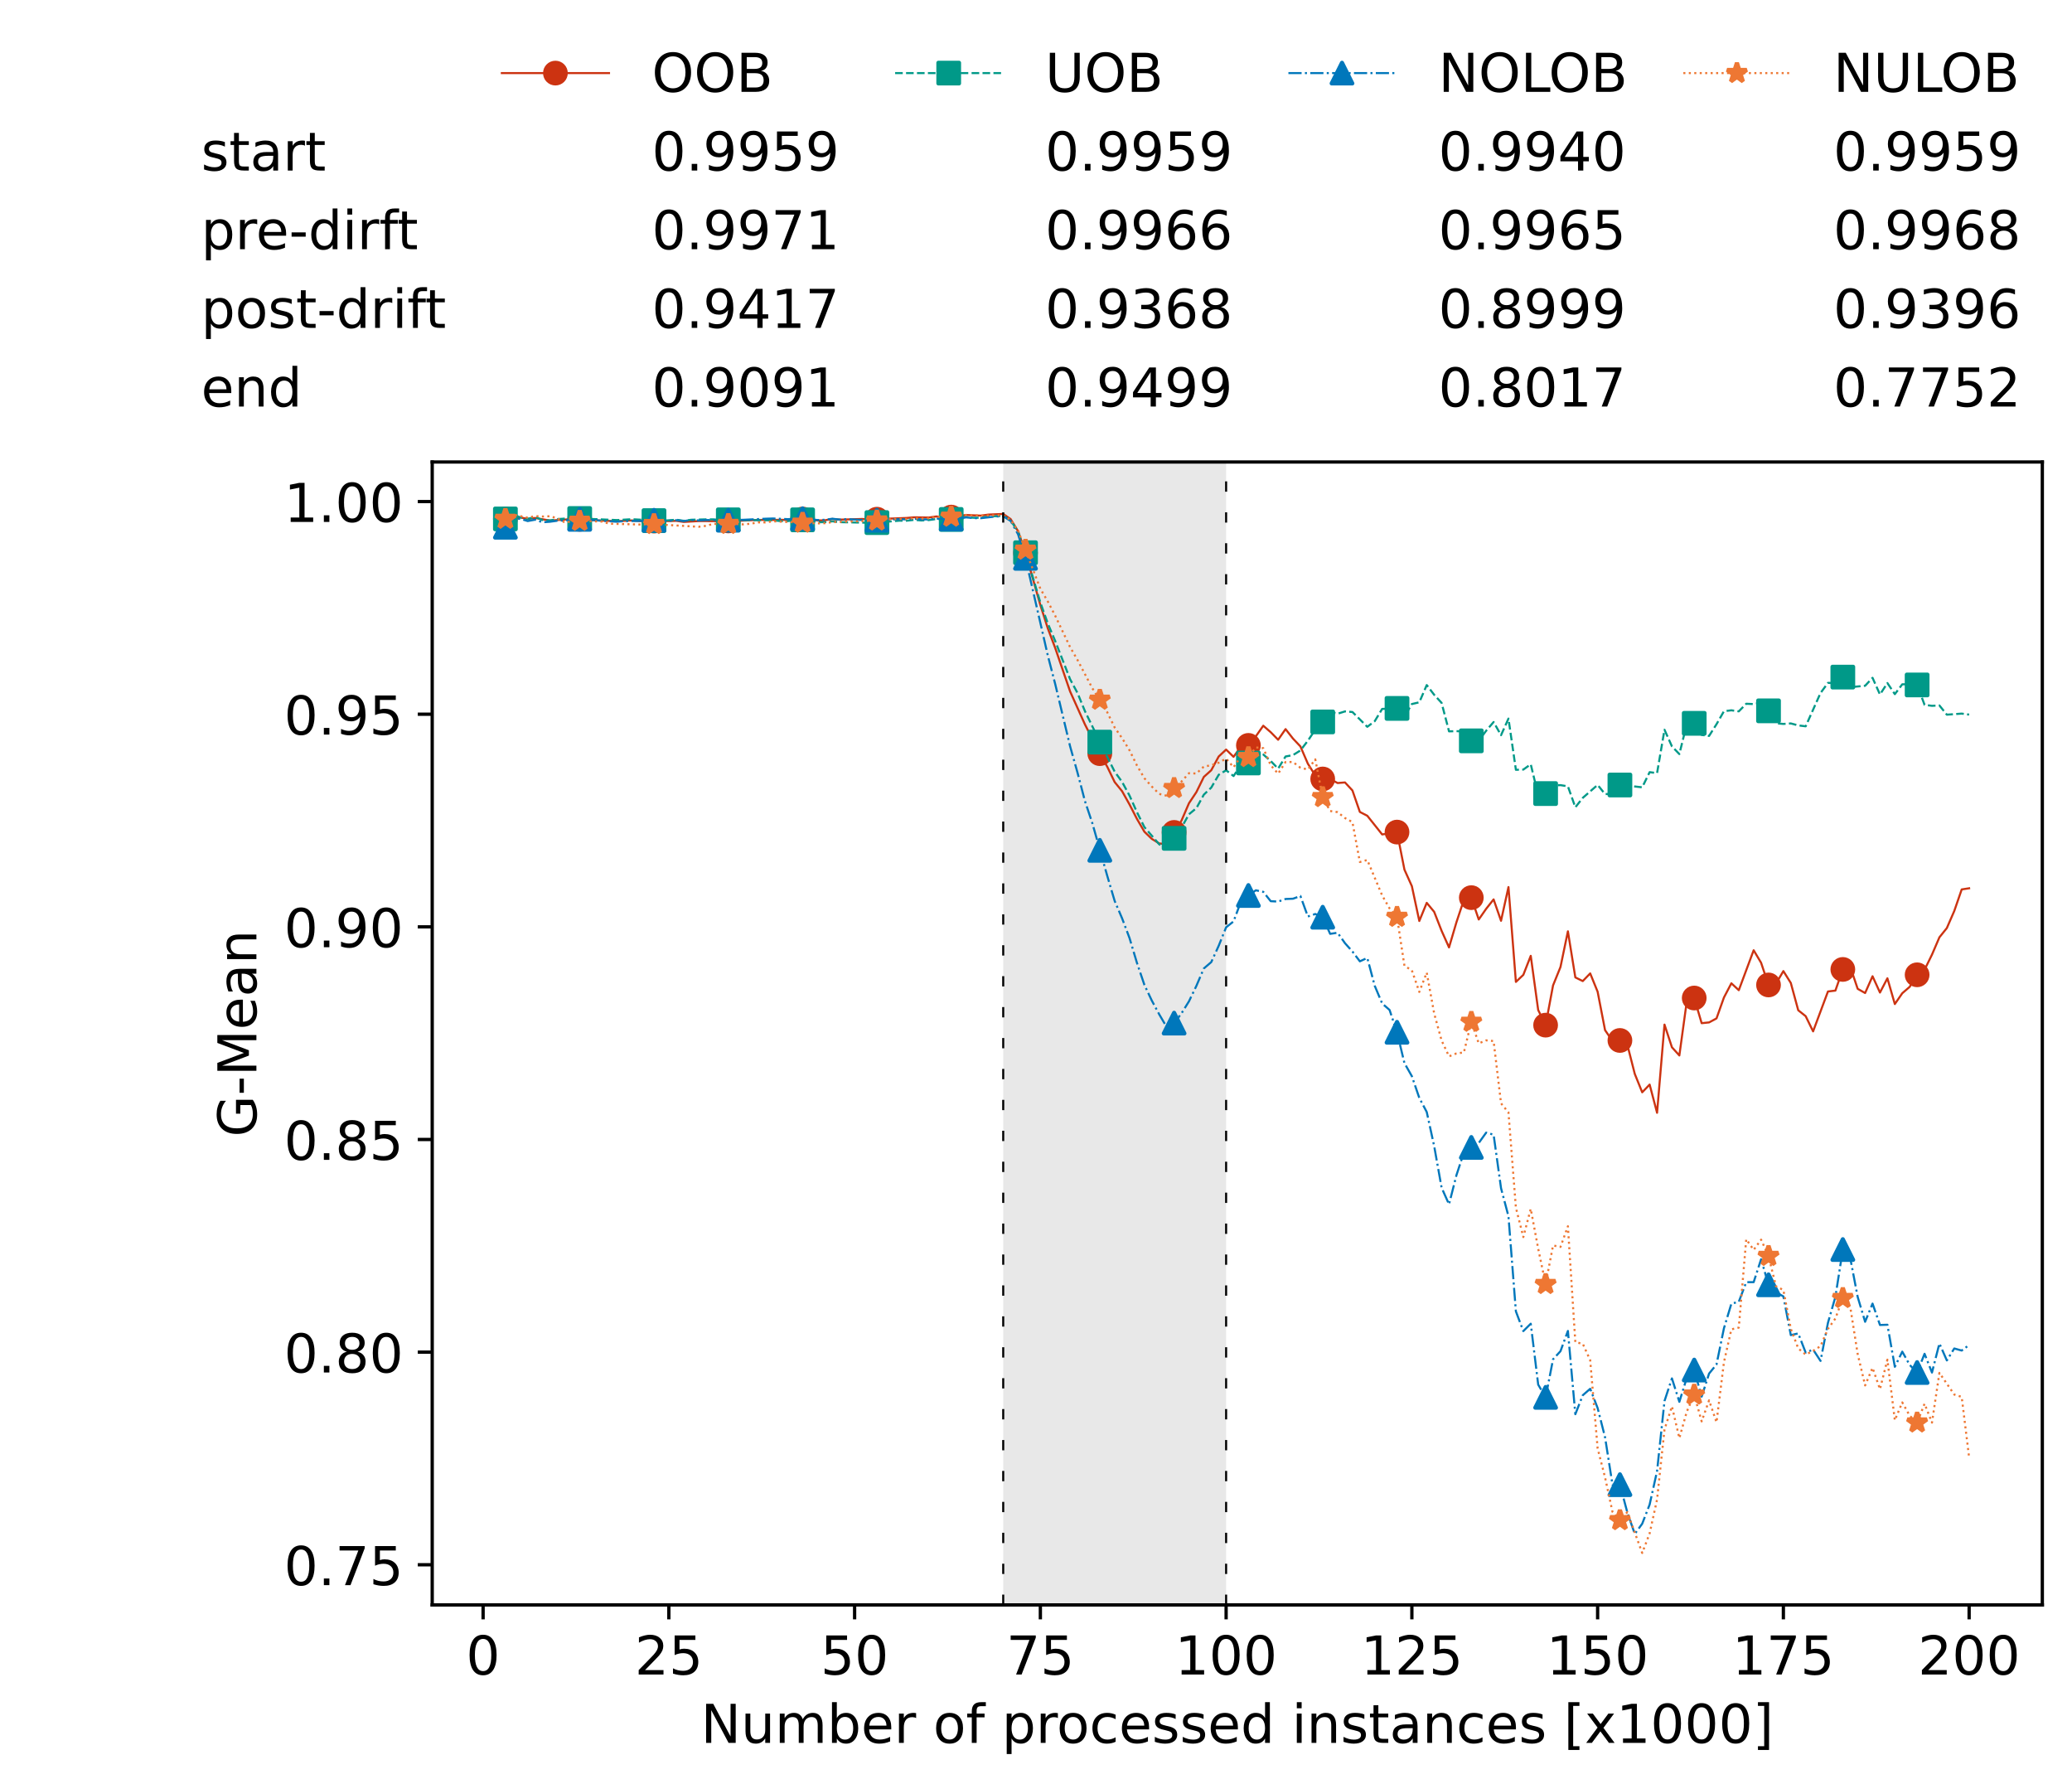 <?xml version="1.0" encoding="utf-8" standalone="no"?>
<!DOCTYPE svg PUBLIC "-//W3C//DTD SVG 1.1//EN"
  "http://www.w3.org/Graphics/SVG/1.1/DTD/svg11.dtd">
<!-- Created with matplotlib (https://matplotlib.org/) -->
<svg height="432.615pt" version="1.1" viewBox="0 0 502.65 432.615" width="502.65pt" xmlns="http://www.w3.org/2000/svg" xmlns:xlink="http://www.w3.org/1999/xlink">
 <defs>
  <style type="text/css">*{stroke-linecap:butt;stroke-linejoin:round;}</style>
 </defs>
 <g id="figure_1">
  <g id="patch_1">
   <path d="M 0 432.615 
L 502.65 432.615 
L 502.65 0 
L 0 0 
z
" style="fill:#ffffff;"/>
  </g>
  <g id="axes_1">
   <g id="patch_2">
    <path d="M 104.85 389.252 
L 495.45 389.252 
L 495.45 112.052 
L 104.85 112.052 
z
" style="fill:#ffffff;"/>
   </g>
   <g id="patch_3">
    <path clip-path="url(#p3a2cb563cf)" d="M 297.446 389.252 
L 297.446 112.052 
L 243.372 112.052 
L 243.372 389.252 
z
" style="fill:#d3d3d3;opacity:0.5;"/>
   </g>
   <g id="matplotlib.axis_1">
    <g id="xtick_1">
     <g id="line2d_1">
      <defs>
       <path d="M 0 0 
L 0 3.5 
" id="m531f37af74" style="stroke:#000000;stroke-width:0.8;"/>
      </defs>
      <g>
       <use style="stroke:#000000;stroke-width:0.8;" x="117.197" xlink:href="#m531f37af74" y="389.252"/>
      </g>
     </g>
     <g id="text_1">
      <!-- 0 -->
      <g transform="translate(113.061 406.13)scale(0.13 -0.13)">
       <defs>
        <path d="M 31.781 66.406 
Q 24.172 66.406 20.328 58.906 
Q 16.5 51.422 16.5 36.375 
Q 16.5 21.391 20.328 13.891 
Q 24.172 6.391 31.781 6.391 
Q 39.453 6.391 43.281 13.891 
Q 47.125 21.391 47.125 36.375 
Q 47.125 51.422 43.281 58.906 
Q 39.453 66.406 31.781 66.406 
z
M 31.781 74.219 
Q 44.047 74.219 50.516 64.516 
Q 56.984 54.828 56.984 36.375 
Q 56.984 17.969 50.516 8.266 
Q 44.047 -1.422 31.781 -1.422 
Q 19.531 -1.422 13.062 8.266 
Q 6.594 17.969 6.594 36.375 
Q 6.594 54.828 13.062 64.516 
Q 19.531 74.219 31.781 74.219 
z
" id="DejaVuSans-48"/>
       </defs>
       <use xlink:href="#DejaVuSans-48"/>
      </g>
     </g>
    </g>
    <g id="xtick_2">
     <g id="line2d_2">
      <g>
       <use style="stroke:#000000;stroke-width:0.8;" x="162.259" xlink:href="#m531f37af74" y="389.252"/>
      </g>
     </g>
     <g id="text_2">
      <!-- 25 -->
      <g transform="translate(153.988 406.13)scale(0.13 -0.13)">
       <defs>
        <path d="M 19.188 8.297 
L 53.609 8.297 
L 53.609 0 
L 7.328 0 
L 7.328 8.297 
Q 12.938 14.109 22.625 23.891 
Q 32.328 33.688 34.812 36.531 
Q 39.547 41.844 41.422 45.531 
Q 43.312 49.219 43.312 52.781 
Q 43.312 58.594 39.234 62.25 
Q 35.156 65.922 28.609 65.922 
Q 23.969 65.922 18.812 64.312 
Q 13.672 62.703 7.812 59.422 
L 7.812 69.391 
Q 13.766 71.781 18.938 73 
Q 24.125 74.219 28.422 74.219 
Q 39.75 74.219 46.484 68.547 
Q 53.219 62.891 53.219 53.422 
Q 53.219 48.922 51.531 44.891 
Q 49.859 40.875 45.406 35.406 
Q 44.188 33.984 37.641 27.219 
Q 31.109 20.453 19.188 8.297 
z
" id="DejaVuSans-50"/>
        <path d="M 10.797 72.906 
L 49.516 72.906 
L 49.516 64.594 
L 19.828 64.594 
L 19.828 46.734 
Q 21.969 47.469 24.109 47.828 
Q 26.266 48.188 28.422 48.188 
Q 40.625 48.188 47.75 41.5 
Q 54.891 34.812 54.891 23.391 
Q 54.891 11.625 47.562 5.094 
Q 40.234 -1.422 26.906 -1.422 
Q 22.312 -1.422 17.547 -0.641 
Q 12.797 0.141 7.719 1.703 
L 7.719 11.625 
Q 12.109 9.234 16.797 8.062 
Q 21.484 6.891 26.703 6.891 
Q 35.156 6.891 40.078 11.328 
Q 45.016 15.766 45.016 23.391 
Q 45.016 31 40.078 35.438 
Q 35.156 39.891 26.703 39.891 
Q 22.75 39.891 18.812 39.016 
Q 14.891 38.141 10.797 36.281 
z
" id="DejaVuSans-53"/>
       </defs>
       <use xlink:href="#DejaVuSans-50"/>
       <use x="63.623" xlink:href="#DejaVuSans-53"/>
      </g>
     </g>
    </g>
    <g id="xtick_3">
     <g id="line2d_3">
      <g>
       <use style="stroke:#000000;stroke-width:0.8;" x="207.322" xlink:href="#m531f37af74" y="389.252"/>
      </g>
     </g>
     <g id="text_3">
      <!-- 50 -->
      <g transform="translate(199.05 406.13)scale(0.13 -0.13)">
       <use xlink:href="#DejaVuSans-53"/>
       <use x="63.623" xlink:href="#DejaVuSans-48"/>
      </g>
     </g>
    </g>
    <g id="xtick_4">
     <g id="line2d_4">
      <g>
       <use style="stroke:#000000;stroke-width:0.8;" x="252.384" xlink:href="#m531f37af74" y="389.252"/>
      </g>
     </g>
     <g id="text_4">
      <!-- 75 -->
      <g transform="translate(244.113 406.13)scale(0.13 -0.13)">
       <defs>
        <path d="M 8.203 72.906 
L 55.078 72.906 
L 55.078 68.703 
L 28.609 0 
L 18.312 0 
L 43.219 64.594 
L 8.203 64.594 
z
" id="DejaVuSans-55"/>
       </defs>
       <use xlink:href="#DejaVuSans-55"/>
       <use x="63.623" xlink:href="#DejaVuSans-53"/>
      </g>
     </g>
    </g>
    <g id="xtick_5">
     <g id="line2d_5">
      <g>
       <use style="stroke:#000000;stroke-width:0.8;" x="297.446" xlink:href="#m531f37af74" y="389.252"/>
      </g>
     </g>
     <g id="text_5">
      <!-- 100 -->
      <g transform="translate(285.039 406.13)scale(0.13 -0.13)">
       <defs>
        <path d="M 12.406 8.297 
L 28.516 8.297 
L 28.516 63.922 
L 10.984 60.406 
L 10.984 69.391 
L 28.422 72.906 
L 38.281 72.906 
L 38.281 8.297 
L 54.391 8.297 
L 54.391 0 
L 12.406 0 
z
" id="DejaVuSans-49"/>
       </defs>
       <use xlink:href="#DejaVuSans-49"/>
       <use x="63.623" xlink:href="#DejaVuSans-48"/>
       <use x="127.246" xlink:href="#DejaVuSans-48"/>
      </g>
     </g>
    </g>
    <g id="xtick_6">
     <g id="line2d_6">
      <g>
       <use style="stroke:#000000;stroke-width:0.8;" x="342.509" xlink:href="#m531f37af74" y="389.252"/>
      </g>
     </g>
     <g id="text_6">
      <!-- 125 -->
      <g transform="translate(330.102 406.13)scale(0.13 -0.13)">
       <use xlink:href="#DejaVuSans-49"/>
       <use x="63.623" xlink:href="#DejaVuSans-50"/>
       <use x="127.246" xlink:href="#DejaVuSans-53"/>
      </g>
     </g>
    </g>
    <g id="xtick_7">
     <g id="line2d_7">
      <g>
       <use style="stroke:#000000;stroke-width:0.8;" x="387.571" xlink:href="#m531f37af74" y="389.252"/>
      </g>
     </g>
     <g id="text_7">
      <!-- 150 -->
      <g transform="translate(375.164 406.13)scale(0.13 -0.13)">
       <use xlink:href="#DejaVuSans-49"/>
       <use x="63.623" xlink:href="#DejaVuSans-53"/>
       <use x="127.246" xlink:href="#DejaVuSans-48"/>
      </g>
     </g>
    </g>
    <g id="xtick_8">
     <g id="line2d_8">
      <g>
       <use style="stroke:#000000;stroke-width:0.8;" x="432.633" xlink:href="#m531f37af74" y="389.252"/>
      </g>
     </g>
     <g id="text_8">
      <!-- 175 -->
      <g transform="translate(420.226 406.13)scale(0.13 -0.13)">
       <use xlink:href="#DejaVuSans-49"/>
       <use x="63.623" xlink:href="#DejaVuSans-55"/>
       <use x="127.246" xlink:href="#DejaVuSans-53"/>
      </g>
     </g>
    </g>
    <g id="xtick_9">
     <g id="line2d_9">
      <g>
       <use style="stroke:#000000;stroke-width:0.8;" x="477.695" xlink:href="#m531f37af74" y="389.252"/>
      </g>
     </g>
     <g id="text_9">
      <!-- 200 -->
      <g transform="translate(465.289 406.13)scale(0.13 -0.13)">
       <use xlink:href="#DejaVuSans-50"/>
       <use x="63.623" xlink:href="#DejaVuSans-48"/>
       <use x="127.246" xlink:href="#DejaVuSans-48"/>
      </g>
     </g>
    </g>
    <g id="text_10">
     <!-- Number of processed instances [x1000] -->
     <g transform="translate(170.025 422.711)scale(0.13 -0.13)">
      <defs>
       <path d="M 9.812 72.906 
L 23.094 72.906 
L 55.422 11.922 
L 55.422 72.906 
L 64.984 72.906 
L 64.984 0 
L 51.703 0 
L 19.391 60.984 
L 19.391 0 
L 9.812 0 
z
" id="DejaVuSans-78"/>
       <path d="M 8.5 21.578 
L 8.5 54.688 
L 17.484 54.688 
L 17.484 21.922 
Q 17.484 14.156 20.5 10.266 
Q 23.531 6.391 29.594 6.391 
Q 36.859 6.391 41.078 11.031 
Q 45.312 15.672 45.312 23.688 
L 45.312 54.688 
L 54.297 54.688 
L 54.297 0 
L 45.312 0 
L 45.312 8.406 
Q 42.047 3.422 37.719 1 
Q 33.406 -1.422 27.688 -1.422 
Q 18.266 -1.422 13.375 4.438 
Q 8.5 10.297 8.5 21.578 
z
M 31.109 56 
z
" id="DejaVuSans-117"/>
       <path d="M 52 44.188 
Q 55.375 50.25 60.062 53.125 
Q 64.75 56 71.094 56 
Q 79.641 56 84.281 50.016 
Q 88.922 44.047 88.922 33.016 
L 88.922 0 
L 79.891 0 
L 79.891 32.719 
Q 79.891 40.578 77.094 44.375 
Q 74.312 48.188 68.609 48.188 
Q 61.625 48.188 57.562 43.547 
Q 53.516 38.922 53.516 30.906 
L 53.516 0 
L 44.484 0 
L 44.484 32.719 
Q 44.484 40.625 41.703 44.406 
Q 38.922 48.188 33.109 48.188 
Q 26.219 48.188 22.156 43.531 
Q 18.109 38.875 18.109 30.906 
L 18.109 0 
L 9.078 0 
L 9.078 54.688 
L 18.109 54.688 
L 18.109 46.188 
Q 21.188 51.219 25.484 53.609 
Q 29.781 56 35.688 56 
Q 41.656 56 45.828 52.969 
Q 50 49.953 52 44.188 
z
" id="DejaVuSans-109"/>
       <path d="M 48.688 27.297 
Q 48.688 37.203 44.609 42.844 
Q 40.531 48.484 33.406 48.484 
Q 26.266 48.484 22.188 42.844 
Q 18.109 37.203 18.109 27.297 
Q 18.109 17.391 22.188 11.75 
Q 26.266 6.109 33.406 6.109 
Q 40.531 6.109 44.609 11.75 
Q 48.688 17.391 48.688 27.297 
z
M 18.109 46.391 
Q 20.953 51.266 25.266 53.625 
Q 29.594 56 35.594 56 
Q 45.562 56 51.781 48.094 
Q 58.016 40.188 58.016 27.297 
Q 58.016 14.406 51.781 6.484 
Q 45.562 -1.422 35.594 -1.422 
Q 29.594 -1.422 25.266 0.953 
Q 20.953 3.328 18.109 8.203 
L 18.109 0 
L 9.078 0 
L 9.078 75.984 
L 18.109 75.984 
z
" id="DejaVuSans-98"/>
       <path d="M 56.203 29.594 
L 56.203 25.203 
L 14.891 25.203 
Q 15.484 15.922 20.484 11.062 
Q 25.484 6.203 34.422 6.203 
Q 39.594 6.203 44.453 7.469 
Q 49.312 8.734 54.109 11.281 
L 54.109 2.781 
Q 49.266 0.734 44.188 -0.344 
Q 39.109 -1.422 33.891 -1.422 
Q 20.797 -1.422 13.156 6.188 
Q 5.516 13.812 5.516 26.812 
Q 5.516 40.234 12.766 48.109 
Q 20.016 56 32.328 56 
Q 43.359 56 49.781 48.891 
Q 56.203 41.797 56.203 29.594 
z
M 47.219 32.234 
Q 47.125 39.594 43.094 43.984 
Q 39.062 48.391 32.422 48.391 
Q 24.906 48.391 20.391 44.141 
Q 15.875 39.891 15.188 32.172 
z
" id="DejaVuSans-101"/>
       <path d="M 41.109 46.297 
Q 39.594 47.172 37.812 47.578 
Q 36.031 48 33.891 48 
Q 26.266 48 22.188 43.047 
Q 18.109 38.094 18.109 28.812 
L 18.109 0 
L 9.078 0 
L 9.078 54.688 
L 18.109 54.688 
L 18.109 46.188 
Q 20.953 51.172 25.484 53.578 
Q 30.031 56 36.531 56 
Q 37.453 56 38.578 55.875 
Q 39.703 55.766 41.062 55.516 
z
" id="DejaVuSans-114"/>
       <path id="DejaVuSans-32"/>
       <path d="M 30.609 48.391 
Q 23.391 48.391 19.188 42.75 
Q 14.984 37.109 14.984 27.297 
Q 14.984 17.484 19.156 11.844 
Q 23.344 6.203 30.609 6.203 
Q 37.797 6.203 41.984 11.859 
Q 46.188 17.531 46.188 27.297 
Q 46.188 37.016 41.984 42.703 
Q 37.797 48.391 30.609 48.391 
z
M 30.609 56 
Q 42.328 56 49.016 48.375 
Q 55.719 40.766 55.719 27.297 
Q 55.719 13.875 49.016 6.219 
Q 42.328 -1.422 30.609 -1.422 
Q 18.844 -1.422 12.172 6.219 
Q 5.516 13.875 5.516 27.297 
Q 5.516 40.766 12.172 48.375 
Q 18.844 56 30.609 56 
z
" id="DejaVuSans-111"/>
       <path d="M 37.109 75.984 
L 37.109 68.5 
L 28.516 68.5 
Q 23.688 68.5 21.797 66.547 
Q 19.922 64.594 19.922 59.516 
L 19.922 54.688 
L 34.719 54.688 
L 34.719 47.703 
L 19.922 47.703 
L 19.922 0 
L 10.891 0 
L 10.891 47.703 
L 2.297 47.703 
L 2.297 54.688 
L 10.891 54.688 
L 10.891 58.5 
Q 10.891 67.625 15.141 71.797 
Q 19.391 75.984 28.609 75.984 
z
" id="DejaVuSans-102"/>
       <path d="M 18.109 8.203 
L 18.109 -20.797 
L 9.078 -20.797 
L 9.078 54.688 
L 18.109 54.688 
L 18.109 46.391 
Q 20.953 51.266 25.266 53.625 
Q 29.594 56 35.594 56 
Q 45.562 56 51.781 48.094 
Q 58.016 40.188 58.016 27.297 
Q 58.016 14.406 51.781 6.484 
Q 45.562 -1.422 35.594 -1.422 
Q 29.594 -1.422 25.266 0.953 
Q 20.953 3.328 18.109 8.203 
z
M 48.688 27.297 
Q 48.688 37.203 44.609 42.844 
Q 40.531 48.484 33.406 48.484 
Q 26.266 48.484 22.188 42.844 
Q 18.109 37.203 18.109 27.297 
Q 18.109 17.391 22.188 11.75 
Q 26.266 6.109 33.406 6.109 
Q 40.531 6.109 44.609 11.75 
Q 48.688 17.391 48.688 27.297 
z
" id="DejaVuSans-112"/>
       <path d="M 48.781 52.594 
L 48.781 44.188 
Q 44.969 46.297 41.141 47.344 
Q 37.312 48.391 33.406 48.391 
Q 24.656 48.391 19.812 42.844 
Q 14.984 37.312 14.984 27.297 
Q 14.984 17.281 19.812 11.734 
Q 24.656 6.203 33.406 6.203 
Q 37.312 6.203 41.141 7.25 
Q 44.969 8.297 48.781 10.406 
L 48.781 2.094 
Q 45.016 0.344 40.984 -0.531 
Q 36.969 -1.422 32.422 -1.422 
Q 20.062 -1.422 12.781 6.344 
Q 5.516 14.109 5.516 27.297 
Q 5.516 40.672 12.859 48.328 
Q 20.219 56 33.016 56 
Q 37.156 56 41.109 55.141 
Q 45.062 54.297 48.781 52.594 
z
" id="DejaVuSans-99"/>
       <path d="M 44.281 53.078 
L 44.281 44.578 
Q 40.484 46.531 36.375 47.5 
Q 32.281 48.484 27.875 48.484 
Q 21.188 48.484 17.844 46.438 
Q 14.5 44.391 14.5 40.281 
Q 14.5 37.156 16.891 35.375 
Q 19.281 33.594 26.516 31.984 
L 29.594 31.297 
Q 39.156 29.25 43.188 25.516 
Q 47.219 21.781 47.219 15.094 
Q 47.219 7.469 41.188 3.016 
Q 35.156 -1.422 24.609 -1.422 
Q 20.219 -1.422 15.453 -0.562 
Q 10.688 0.297 5.422 2 
L 5.422 11.281 
Q 10.406 8.688 15.234 7.391 
Q 20.062 6.109 24.812 6.109 
Q 31.156 6.109 34.562 8.281 
Q 37.984 10.453 37.984 14.406 
Q 37.984 18.062 35.516 20.016 
Q 33.062 21.969 24.703 23.781 
L 21.578 24.516 
Q 13.234 26.266 9.516 29.906 
Q 5.812 33.547 5.812 39.891 
Q 5.812 47.609 11.281 51.797 
Q 16.75 56 26.812 56 
Q 31.781 56 36.172 55.266 
Q 40.578 54.547 44.281 53.078 
z
" id="DejaVuSans-115"/>
       <path d="M 45.406 46.391 
L 45.406 75.984 
L 54.391 75.984 
L 54.391 0 
L 45.406 0 
L 45.406 8.203 
Q 42.578 3.328 38.25 0.953 
Q 33.938 -1.422 27.875 -1.422 
Q 17.969 -1.422 11.734 6.484 
Q 5.516 14.406 5.516 27.297 
Q 5.516 40.188 11.734 48.094 
Q 17.969 56 27.875 56 
Q 33.938 56 38.25 53.625 
Q 42.578 51.266 45.406 46.391 
z
M 14.797 27.297 
Q 14.797 17.391 18.875 11.75 
Q 22.953 6.109 30.078 6.109 
Q 37.203 6.109 41.297 11.75 
Q 45.406 17.391 45.406 27.297 
Q 45.406 37.203 41.297 42.844 
Q 37.203 48.484 30.078 48.484 
Q 22.953 48.484 18.875 42.844 
Q 14.797 37.203 14.797 27.297 
z
" id="DejaVuSans-100"/>
       <path d="M 9.422 54.688 
L 18.406 54.688 
L 18.406 0 
L 9.422 0 
z
M 9.422 75.984 
L 18.406 75.984 
L 18.406 64.594 
L 9.422 64.594 
z
" id="DejaVuSans-105"/>
       <path d="M 54.891 33.016 
L 54.891 0 
L 45.906 0 
L 45.906 32.719 
Q 45.906 40.484 42.875 44.328 
Q 39.844 48.188 33.797 48.188 
Q 26.516 48.188 22.312 43.547 
Q 18.109 38.922 18.109 30.906 
L 18.109 0 
L 9.078 0 
L 9.078 54.688 
L 18.109 54.688 
L 18.109 46.188 
Q 21.344 51.125 25.703 53.562 
Q 30.078 56 35.797 56 
Q 45.219 56 50.047 50.172 
Q 54.891 44.344 54.891 33.016 
z
" id="DejaVuSans-110"/>
       <path d="M 18.312 70.219 
L 18.312 54.688 
L 36.812 54.688 
L 36.812 47.703 
L 18.312 47.703 
L 18.312 18.016 
Q 18.312 11.328 20.141 9.422 
Q 21.969 7.516 27.594 7.516 
L 36.812 7.516 
L 36.812 0 
L 27.594 0 
Q 17.188 0 13.234 3.875 
Q 9.281 7.766 9.281 18.016 
L 9.281 47.703 
L 2.688 47.703 
L 2.688 54.688 
L 9.281 54.688 
L 9.281 70.219 
z
" id="DejaVuSans-116"/>
       <path d="M 34.281 27.484 
Q 23.391 27.484 19.188 25 
Q 14.984 22.516 14.984 16.5 
Q 14.984 11.719 18.141 8.906 
Q 21.297 6.109 26.703 6.109 
Q 34.188 6.109 38.703 11.406 
Q 43.219 16.703 43.219 25.484 
L 43.219 27.484 
z
M 52.203 31.203 
L 52.203 0 
L 43.219 0 
L 43.219 8.297 
Q 40.141 3.328 35.547 0.953 
Q 30.953 -1.422 24.312 -1.422 
Q 15.922 -1.422 10.953 3.297 
Q 6 8.016 6 15.922 
Q 6 25.141 12.172 29.828 
Q 18.359 34.516 30.609 34.516 
L 43.219 34.516 
L 43.219 35.406 
Q 43.219 41.609 39.141 45 
Q 35.062 48.391 27.688 48.391 
Q 23 48.391 18.547 47.266 
Q 14.109 46.141 10.016 43.891 
L 10.016 52.203 
Q 14.938 54.109 19.578 55.047 
Q 24.219 56 28.609 56 
Q 40.484 56 46.344 49.844 
Q 52.203 43.703 52.203 31.203 
z
" id="DejaVuSans-97"/>
       <path d="M 8.594 75.984 
L 29.297 75.984 
L 29.297 69 
L 17.578 69 
L 17.578 -6.203 
L 29.297 -6.203 
L 29.297 -13.188 
L 8.594 -13.188 
z
" id="DejaVuSans-91"/>
       <path d="M 54.891 54.688 
L 35.109 28.078 
L 55.906 0 
L 45.312 0 
L 29.391 21.484 
L 13.484 0 
L 2.875 0 
L 24.125 28.609 
L 4.688 54.688 
L 15.281 54.688 
L 29.781 35.203 
L 44.281 54.688 
z
" id="DejaVuSans-120"/>
       <path d="M 30.422 75.984 
L 30.422 -13.188 
L 9.719 -13.188 
L 9.719 -6.203 
L 21.391 -6.203 
L 21.391 69 
L 9.719 69 
L 9.719 75.984 
z
" id="DejaVuSans-93"/>
      </defs>
      <use xlink:href="#DejaVuSans-78"/>
      <use x="74.805" xlink:href="#DejaVuSans-117"/>
      <use x="138.184" xlink:href="#DejaVuSans-109"/>
      <use x="235.596" xlink:href="#DejaVuSans-98"/>
      <use x="299.072" xlink:href="#DejaVuSans-101"/>
      <use x="360.596" xlink:href="#DejaVuSans-114"/>
      <use x="401.709" xlink:href="#DejaVuSans-32"/>
      <use x="433.496" xlink:href="#DejaVuSans-111"/>
      <use x="494.678" xlink:href="#DejaVuSans-102"/>
      <use x="529.883" xlink:href="#DejaVuSans-32"/>
      <use x="561.67" xlink:href="#DejaVuSans-112"/>
      <use x="625.146" xlink:href="#DejaVuSans-114"/>
      <use x="664.01" xlink:href="#DejaVuSans-111"/>
      <use x="725.191" xlink:href="#DejaVuSans-99"/>
      <use x="780.172" xlink:href="#DejaVuSans-101"/>
      <use x="841.695" xlink:href="#DejaVuSans-115"/>
      <use x="893.795" xlink:href="#DejaVuSans-115"/>
      <use x="945.895" xlink:href="#DejaVuSans-101"/>
      <use x="1007.418" xlink:href="#DejaVuSans-100"/>
      <use x="1070.895" xlink:href="#DejaVuSans-32"/>
      <use x="1102.682" xlink:href="#DejaVuSans-105"/>
      <use x="1130.465" xlink:href="#DejaVuSans-110"/>
      <use x="1193.844" xlink:href="#DejaVuSans-115"/>
      <use x="1245.943" xlink:href="#DejaVuSans-116"/>
      <use x="1285.152" xlink:href="#DejaVuSans-97"/>
      <use x="1346.432" xlink:href="#DejaVuSans-110"/>
      <use x="1409.811" xlink:href="#DejaVuSans-99"/>
      <use x="1464.791" xlink:href="#DejaVuSans-101"/>
      <use x="1526.314" xlink:href="#DejaVuSans-115"/>
      <use x="1578.414" xlink:href="#DejaVuSans-32"/>
      <use x="1610.201" xlink:href="#DejaVuSans-91"/>
      <use x="1649.215" xlink:href="#DejaVuSans-120"/>
      <use x="1708.395" xlink:href="#DejaVuSans-49"/>
      <use x="1772.018" xlink:href="#DejaVuSans-48"/>
      <use x="1835.641" xlink:href="#DejaVuSans-48"/>
      <use x="1899.264" xlink:href="#DejaVuSans-48"/>
      <use x="1962.887" xlink:href="#DejaVuSans-93"/>
     </g>
    </g>
   </g>
   <g id="matplotlib.axis_2">
    <g id="ytick_1">
     <g id="line2d_10">
      <defs>
       <path d="M 0 0 
L -3.5 0 
" id="mac92611dac" style="stroke:#000000;stroke-width:0.8;"/>
      </defs>
      <g>
       <use style="stroke:#000000;stroke-width:0.8;" x="104.85" xlink:href="#mac92611dac" y="379.512"/>
      </g>
     </g>
     <g id="text_11">
      <!-- 0.75 -->
      <g transform="translate(68.905 384.451)scale(0.13 -0.13)">
       <defs>
        <path d="M 10.688 12.406 
L 21 12.406 
L 21 0 
L 10.688 0 
z
" id="DejaVuSans-46"/>
       </defs>
       <use xlink:href="#DejaVuSans-48"/>
       <use x="63.623" xlink:href="#DejaVuSans-46"/>
       <use x="95.41" xlink:href="#DejaVuSans-55"/>
       <use x="159.033" xlink:href="#DejaVuSans-53"/>
      </g>
     </g>
    </g>
    <g id="ytick_2">
     <g id="line2d_11">
      <g>
       <use style="stroke:#000000;stroke-width:0.8;" x="104.85" xlink:href="#mac92611dac" y="327.939"/>
      </g>
     </g>
     <g id="text_12">
      <!-- 0.80 -->
      <g transform="translate(68.905 332.878)scale(0.13 -0.13)">
       <defs>
        <path d="M 31.781 34.625 
Q 24.75 34.625 20.719 30.859 
Q 16.703 27.094 16.703 20.516 
Q 16.703 13.922 20.719 10.156 
Q 24.75 6.391 31.781 6.391 
Q 38.812 6.391 42.859 10.172 
Q 46.922 13.969 46.922 20.516 
Q 46.922 27.094 42.891 30.859 
Q 38.875 34.625 31.781 34.625 
z
M 21.922 38.812 
Q 15.578 40.375 12.031 44.719 
Q 8.5 49.078 8.5 55.328 
Q 8.5 64.062 14.719 69.141 
Q 20.953 74.219 31.781 74.219 
Q 42.672 74.219 48.875 69.141 
Q 55.078 64.062 55.078 55.328 
Q 55.078 49.078 51.531 44.719 
Q 48 40.375 41.703 38.812 
Q 48.828 37.156 52.797 32.312 
Q 56.781 27.484 56.781 20.516 
Q 56.781 9.906 50.312 4.234 
Q 43.844 -1.422 31.781 -1.422 
Q 19.734 -1.422 13.25 4.234 
Q 6.781 9.906 6.781 20.516 
Q 6.781 27.484 10.781 32.312 
Q 14.797 37.156 21.922 38.812 
z
M 18.312 54.391 
Q 18.312 48.734 21.844 45.562 
Q 25.391 42.391 31.781 42.391 
Q 38.141 42.391 41.719 45.562 
Q 45.312 48.734 45.312 54.391 
Q 45.312 60.062 41.719 63.234 
Q 38.141 66.406 31.781 66.406 
Q 25.391 66.406 21.844 63.234 
Q 18.312 60.062 18.312 54.391 
z
" id="DejaVuSans-56"/>
       </defs>
       <use xlink:href="#DejaVuSans-48"/>
       <use x="63.623" xlink:href="#DejaVuSans-46"/>
       <use x="95.41" xlink:href="#DejaVuSans-56"/>
       <use x="159.033" xlink:href="#DejaVuSans-48"/>
      </g>
     </g>
    </g>
    <g id="ytick_3">
     <g id="line2d_12">
      <g>
       <use style="stroke:#000000;stroke-width:0.8;" x="104.85" xlink:href="#mac92611dac" y="276.366"/>
      </g>
     </g>
     <g id="text_13">
      <!-- 0.85 -->
      <g transform="translate(68.905 281.305)scale(0.13 -0.13)">
       <use xlink:href="#DejaVuSans-48"/>
       <use x="63.623" xlink:href="#DejaVuSans-46"/>
       <use x="95.41" xlink:href="#DejaVuSans-56"/>
       <use x="159.033" xlink:href="#DejaVuSans-53"/>
      </g>
     </g>
    </g>
    <g id="ytick_4">
     <g id="line2d_13">
      <g>
       <use style="stroke:#000000;stroke-width:0.8;" x="104.85" xlink:href="#mac92611dac" y="224.794"/>
      </g>
     </g>
     <g id="text_14">
      <!-- 0.90 -->
      <g transform="translate(68.905 229.733)scale(0.13 -0.13)">
       <defs>
        <path d="M 10.984 1.516 
L 10.984 10.5 
Q 14.703 8.734 18.5 7.812 
Q 22.312 6.891 25.984 6.891 
Q 35.75 6.891 40.891 13.453 
Q 46.047 20.016 46.781 33.406 
Q 43.953 29.203 39.594 26.953 
Q 35.25 24.703 29.984 24.703 
Q 19.047 24.703 12.672 31.312 
Q 6.297 37.938 6.297 49.422 
Q 6.297 60.641 12.938 67.422 
Q 19.578 74.219 30.609 74.219 
Q 43.266 74.219 49.922 64.516 
Q 56.594 54.828 56.594 36.375 
Q 56.594 19.141 48.406 8.859 
Q 40.234 -1.422 26.422 -1.422 
Q 22.703 -1.422 18.891 -0.688 
Q 15.094 0.047 10.984 1.516 
z
M 30.609 32.422 
Q 37.25 32.422 41.125 36.953 
Q 45.016 41.5 45.016 49.422 
Q 45.016 57.281 41.125 61.844 
Q 37.25 66.406 30.609 66.406 
Q 23.969 66.406 20.094 61.844 
Q 16.219 57.281 16.219 49.422 
Q 16.219 41.5 20.094 36.953 
Q 23.969 32.422 30.609 32.422 
z
" id="DejaVuSans-57"/>
       </defs>
       <use xlink:href="#DejaVuSans-48"/>
       <use x="63.623" xlink:href="#DejaVuSans-46"/>
       <use x="95.41" xlink:href="#DejaVuSans-57"/>
       <use x="159.033" xlink:href="#DejaVuSans-48"/>
      </g>
     </g>
    </g>
    <g id="ytick_5">
     <g id="line2d_14">
      <g>
       <use style="stroke:#000000;stroke-width:0.8;" x="104.85" xlink:href="#mac92611dac" y="173.221"/>
      </g>
     </g>
     <g id="text_15">
      <!-- 0.95 -->
      <g transform="translate(68.905 178.16)scale(0.13 -0.13)">
       <use xlink:href="#DejaVuSans-48"/>
       <use x="63.623" xlink:href="#DejaVuSans-46"/>
       <use x="95.41" xlink:href="#DejaVuSans-57"/>
       <use x="159.033" xlink:href="#DejaVuSans-53"/>
      </g>
     </g>
    </g>
    <g id="ytick_6">
     <g id="line2d_15">
      <g>
       <use style="stroke:#000000;stroke-width:0.8;" x="104.85" xlink:href="#mac92611dac" y="121.648"/>
      </g>
     </g>
     <g id="text_16">
      <!-- 1.00 -->
      <g transform="translate(68.905 126.587)scale(0.13 -0.13)">
       <use xlink:href="#DejaVuSans-49"/>
       <use x="63.623" xlink:href="#DejaVuSans-46"/>
       <use x="95.41" xlink:href="#DejaVuSans-48"/>
       <use x="159.033" xlink:href="#DejaVuSans-48"/>
      </g>
     </g>
    </g>
    <g id="text_17">
     <!-- G-Mean -->
     <g transform="translate(62.201 275.744)rotate(-90)scale(0.13 -0.13)">
      <defs>
       <path d="M 59.516 10.406 
L 59.516 29.984 
L 43.406 29.984 
L 43.406 38.094 
L 69.281 38.094 
L 69.281 6.781 
Q 63.578 2.734 56.688 0.656 
Q 49.812 -1.422 42 -1.422 
Q 24.906 -1.422 15.25 8.562 
Q 5.609 18.562 5.609 36.375 
Q 5.609 54.25 15.25 64.234 
Q 24.906 74.219 42 74.219 
Q 49.125 74.219 55.547 72.453 
Q 61.969 70.703 67.391 67.281 
L 67.391 56.781 
Q 61.922 61.422 55.766 63.766 
Q 49.609 66.109 42.828 66.109 
Q 29.438 66.109 22.719 58.641 
Q 16.016 51.172 16.016 36.375 
Q 16.016 21.625 22.719 14.156 
Q 29.438 6.688 42.828 6.688 
Q 48.047 6.688 52.141 7.594 
Q 56.25 8.5 59.516 10.406 
z
" id="DejaVuSans-71"/>
       <path d="M 4.891 31.391 
L 31.203 31.391 
L 31.203 23.391 
L 4.891 23.391 
z
" id="DejaVuSans-45"/>
       <path d="M 9.812 72.906 
L 24.516 72.906 
L 43.109 23.297 
L 61.812 72.906 
L 76.516 72.906 
L 76.516 0 
L 66.891 0 
L 66.891 64.016 
L 48.094 14.016 
L 38.188 14.016 
L 19.391 64.016 
L 19.391 0 
L 9.812 0 
z
" id="DejaVuSans-77"/>
      </defs>
      <use xlink:href="#DejaVuSans-71"/>
      <use x="77.49" xlink:href="#DejaVuSans-45"/>
      <use x="113.574" xlink:href="#DejaVuSans-77"/>
      <use x="199.854" xlink:href="#DejaVuSans-101"/>
      <use x="261.377" xlink:href="#DejaVuSans-97"/>
      <use x="322.656" xlink:href="#DejaVuSans-110"/>
     </g>
    </g>
   </g>
   <g id="line2d_16"/>
   <g id="line2d_17"/>
   <g id="line2d_18"/>
   <g id="line2d_19"/>
   <g id="line2d_20"/>
   <g id="line2d_21">
    <path clip-path="url(#p3a2cb563cf)" d="M 122.605 125.858 
L 124.407 125.85 
L 126.21 125.485 
L 128.012 125.858 
L 129.815 125.628 
L 133.419 126.25 
L 137.024 126.013 
L 138.827 125.882 
L 146.037 126.27 
L 149.642 126.401 
L 153.247 126.224 
L 155.049 126.361 
L 162.259 126.381 
L 164.062 126.32 
L 165.864 126.584 
L 169.469 126.381 
L 173.074 126.387 
L 174.877 126.444 
L 178.482 126.348 
L 183.889 126.095 
L 191.099 126.09 
L 192.902 125.882 
L 196.507 125.934 
L 198.309 126.239 
L 200.112 126.188 
L 201.914 125.875 
L 203.717 126.027 
L 209.124 125.872 
L 210.927 125.972 
L 219.939 125.623 
L 221.742 125.464 
L 225.347 125.518 
L 227.149 125.257 
L 228.952 125.409 
L 230.754 125.414 
L 234.359 124.905 
L 237.964 125.06 
L 239.767 124.807 
L 243.372 124.652 
L 245.174 125.898 
L 246.976 128.836 
L 248.779 134.088 
L 252.384 146.746 
L 254.186 152.393 
L 255.989 157.174 
L 259.594 167.694 
L 263.199 175.701 
L 266.804 182.785 
L 268.606 185.951 
L 270.409 189.68 
L 272.211 191.898 
L 274.014 195.116 
L 275.816 198.617 
L 277.619 201.72 
L 279.421 203.46 
L 281.224 204.566 
L 283.026 204.745 
L 286.631 198.998 
L 288.434 194.809 
L 290.236 192.109 
L 292.039 188.431 
L 293.841 186.808 
L 295.644 183.479 
L 297.446 181.8 
L 299.249 183.557 
L 301.051 181.067 
L 302.854 180.781 
L 304.656 178.585 
L 306.459 176.014 
L 308.261 177.578 
L 310.064 179.415 
L 311.866 176.834 
L 313.669 179.134 
L 315.471 181.033 
L 317.274 185.219 
L 319.076 188.077 
L 320.879 188.928 
L 322.681 188.949 
L 324.484 189.911 
L 326.286 189.77 
L 328.089 191.716 
L 329.891 196.925 
L 331.694 197.851 
L 335.299 202.381 
L 338.904 201.81 
L 340.706 210.917 
L 342.509 214.929 
L 344.311 223.369 
L 346.114 218.971 
L 347.916 221.149 
L 349.719 225.748 
L 351.521 229.781 
L 353.324 223.667 
L 355.126 218.246 
L 356.928 217.71 
L 358.731 223.005 
L 360.533 220.414 
L 362.336 218.135 
L 364.138 223.321 
L 365.941 215.144 
L 367.743 238.145 
L 369.546 236.437 
L 371.348 231.824 
L 373.151 244.965 
L 374.953 248.632 
L 376.756 238.999 
L 378.558 234.537 
L 380.361 225.875 
L 382.163 237.051 
L 383.966 237.947 
L 385.768 236.084 
L 387.571 240.53 
L 389.373 249.845 
L 391.176 252.474 
L 392.978 252.347 
L 394.781 253.391 
L 396.583 260.459 
L 398.386 264.919 
L 400.188 263.046 
L 401.991 269.891 
L 403.793 248.499 
L 405.596 253.997 
L 407.398 255.989 
L 409.201 242.842 
L 411.003 242.053 
L 412.806 248.154 
L 414.608 247.97 
L 416.411 247 
L 418.213 241.929 
L 420.016 238.484 
L 421.818 240.155 
L 425.423 230.47 
L 427.226 233.504 
L 429.028 238.885 
L 430.831 238.586 
L 432.633 235.523 
L 434.436 238.406 
L 436.238 245.026 
L 438.041 246.458 
L 439.843 250.143 
L 443.448 240.468 
L 445.251 240.255 
L 447.053 235.119 
L 448.856 234.479 
L 450.658 239.823 
L 452.461 240.842 
L 454.263 236.775 
L 456.066 240.725 
L 457.868 237.271 
L 459.671 243.518 
L 461.473 240.9 
L 463.276 239.341 
L 465.078 236.422 
L 466.881 235.199 
L 468.683 231.531 
L 470.485 227.329 
L 472.288 225.086 
L 474.09 220.944 
L 475.893 215.716 
L 477.695 215.438 
L 477.695 215.438 
" style="fill:none;stroke:#cc3311;stroke-linecap:square;stroke-width:0.5;"/>
    <defs>
     <path d="M 0 2.5 
C 0.663 2.5 1.299 2.237 1.768 1.768 
C 2.237 1.299 2.5 0.663 2.5 0 
C 2.5 -0.663 2.237 -1.299 1.768 -1.768 
C 1.299 -2.237 0.663 -2.5 0 -2.5 
C -0.663 -2.5 -1.299 -2.237 -1.768 -1.768 
C -2.237 -1.299 -2.5 -0.663 -2.5 0 
C -2.5 0.663 -2.237 1.299 -1.768 1.768 
C -1.299 2.237 -0.663 2.5 0 2.5 
z
" id="m075ca9a1ed" style="stroke:#cc3311;"/>
    </defs>
    <g clip-path="url(#p3a2cb563cf)">
     <use style="fill:#cc3311;stroke:#cc3311;" x="122.605" xlink:href="#m075ca9a1ed" y="125.858"/>
     <use style="fill:#cc3311;stroke:#cc3311;" x="140.629" xlink:href="#m075ca9a1ed" y="125.953"/>
     <use style="fill:#cc3311;stroke:#cc3311;" x="158.654" xlink:href="#m075ca9a1ed" y="126.381"/>
     <use style="fill:#cc3311;stroke:#cc3311;" x="176.679" xlink:href="#m075ca9a1ed" y="126.343"/>
     <use style="fill:#cc3311;stroke:#cc3311;" x="194.704" xlink:href="#m075ca9a1ed" y="125.882"/>
     <use style="fill:#cc3311;stroke:#cc3311;" x="212.729" xlink:href="#m075ca9a1ed" y="125.923"/>
     <use style="fill:#cc3311;stroke:#cc3311;" x="230.754" xlink:href="#m075ca9a1ed" y="125.414"/>
     <use style="fill:#cc3311;stroke:#cc3311;" x="248.779" xlink:href="#m075ca9a1ed" y="134.088"/>
     <use style="fill:#cc3311;stroke:#cc3311;" x="266.804" xlink:href="#m075ca9a1ed" y="182.785"/>
     <use style="fill:#cc3311;stroke:#cc3311;" x="284.829" xlink:href="#m075ca9a1ed" y="201.886"/>
     <use style="fill:#cc3311;stroke:#cc3311;" x="302.854" xlink:href="#m075ca9a1ed" y="180.781"/>
     <use style="fill:#cc3311;stroke:#cc3311;" x="320.879" xlink:href="#m075ca9a1ed" y="188.928"/>
     <use style="fill:#cc3311;stroke:#cc3311;" x="338.904" xlink:href="#m075ca9a1ed" y="201.81"/>
     <use style="fill:#cc3311;stroke:#cc3311;" x="356.928" xlink:href="#m075ca9a1ed" y="217.71"/>
     <use style="fill:#cc3311;stroke:#cc3311;" x="374.953" xlink:href="#m075ca9a1ed" y="248.632"/>
     <use style="fill:#cc3311;stroke:#cc3311;" x="392.978" xlink:href="#m075ca9a1ed" y="252.347"/>
     <use style="fill:#cc3311;stroke:#cc3311;" x="411.003" xlink:href="#m075ca9a1ed" y="242.053"/>
     <use style="fill:#cc3311;stroke:#cc3311;" x="429.028" xlink:href="#m075ca9a1ed" y="238.885"/>
     <use style="fill:#cc3311;stroke:#cc3311;" x="447.053" xlink:href="#m075ca9a1ed" y="235.119"/>
     <use style="fill:#cc3311;stroke:#cc3311;" x="465.078" xlink:href="#m075ca9a1ed" y="236.422"/>
    </g>
   </g>
   <g id="line2d_22"/>
   <g id="line2d_23"/>
   <g id="line2d_24"/>
   <g id="line2d_25"/>
   <g id="line2d_26">
    <path clip-path="url(#p3a2cb563cf)" d="M 122.605 125.858 
L 124.407 124.785 
L 126.21 125.463 
L 128.012 125.842 
L 129.815 125.401 
L 131.617 126.134 
L 133.419 126.228 
L 135.222 125.899 
L 138.827 125.662 
L 149.642 126.136 
L 153.247 125.929 
L 156.852 126.115 
L 160.457 126.318 
L 164.062 126.052 
L 165.864 126.314 
L 167.667 126.061 
L 171.272 125.965 
L 173.074 125.965 
L 174.877 126.128 
L 178.482 126.131 
L 187.494 126.176 
L 189.297 126.381 
L 191.099 126.389 
L 192.902 126.13 
L 194.704 126.077 
L 196.507 126.283 
L 198.309 126.644 
L 200.112 126.644 
L 201.914 126.436 
L 203.717 126.639 
L 210.927 126.79 
L 214.532 126.592 
L 218.137 126.286 
L 219.939 126.291 
L 221.742 126.081 
L 223.544 126.23 
L 225.347 126.133 
L 227.149 125.872 
L 230.754 125.98 
L 232.557 125.775 
L 234.359 125.418 
L 236.162 125.574 
L 237.964 125.574 
L 239.767 125.27 
L 243.372 125.114 
L 245.174 126.205 
L 246.976 128.981 
L 248.779 134.054 
L 252.384 146.146 
L 254.186 151.207 
L 255.989 155.479 
L 259.594 164.727 
L 261.396 168.084 
L 263.199 172.487 
L 268.606 183.564 
L 270.409 187.154 
L 272.211 189.643 
L 274.014 192.956 
L 275.816 196.982 
L 277.619 200.602 
L 281.224 204.784 
L 283.026 205.576 
L 284.829 203.322 
L 286.631 200.71 
L 288.434 197.485 
L 290.236 196.004 
L 292.039 192.729 
L 293.841 191.017 
L 295.644 187.918 
L 297.446 186.816 
L 299.249 188.217 
L 301.051 185.53 
L 302.854 185.05 
L 304.656 182.473 
L 306.459 182.99 
L 308.261 184.56 
L 310.064 186.422 
L 311.866 183.476 
L 313.669 183.138 
L 315.471 182.013 
L 317.274 179.656 
L 319.076 176.984 
L 320.879 175.09 
L 322.681 172.668 
L 324.484 173.105 
L 326.286 172.539 
L 328.089 172.688 
L 331.694 176.273 
L 333.496 174.919 
L 335.299 171.937 
L 338.904 171.809 
L 340.706 173.784 
L 342.509 170.751 
L 344.311 170.331 
L 346.114 166.156 
L 347.916 168.504 
L 349.719 170.47 
L 351.521 177.379 
L 353.324 177.328 
L 355.126 177.411 
L 356.928 179.678 
L 358.731 179.653 
L 360.533 177.227 
L 362.336 175.116 
L 364.138 178.31 
L 365.941 174.281 
L 367.743 186.703 
L 369.546 186.647 
L 371.348 185.36 
L 373.151 192.859 
L 374.953 192.467 
L 376.756 190.496 
L 378.558 190.422 
L 380.361 190.714 
L 382.163 195.798 
L 383.966 193.51 
L 387.571 190.367 
L 389.373 192.598 
L 391.176 192.52 
L 392.978 190.39 
L 394.781 190.306 
L 396.583 190.746 
L 398.386 190.952 
L 400.188 187.274 
L 401.991 187.512 
L 403.793 176.986 
L 405.596 181.021 
L 407.398 182.891 
L 409.201 175.597 
L 411.003 175.434 
L 412.806 178.242 
L 414.608 178.486 
L 416.411 175.645 
L 418.213 172.494 
L 420.016 172.273 
L 421.818 172.528 
L 423.621 170.685 
L 425.423 170.762 
L 427.226 170.415 
L 429.028 172.401 
L 430.831 175.415 
L 432.633 175.579 
L 434.436 175.456 
L 436.238 175.933 
L 438.041 176.154 
L 441.646 168.077 
L 443.448 165.621 
L 445.251 165.672 
L 447.053 164.22 
L 448.856 166.659 
L 452.461 166.323 
L 454.263 164.396 
L 456.066 168.442 
L 457.868 165.664 
L 459.671 168.354 
L 461.473 165.97 
L 463.276 165.941 
L 465.078 166.123 
L 466.881 170.944 
L 468.683 171.185 
L 470.485 171.097 
L 472.288 173.333 
L 475.893 173.073 
L 477.695 173.315 
L 477.695 173.315 
" style="fill:none;stroke:#009988;stroke-dasharray:1.85,0.8;stroke-dashoffset:0;stroke-width:0.5;"/>
    <defs>
     <path d="M -2.5 2.5 
L 2.5 2.5 
L 2.5 -2.5 
L -2.5 -2.5 
z
" id="m4b06daddb3" style="stroke:#009988;stroke-linejoin:miter;"/>
    </defs>
    <g clip-path="url(#p3a2cb563cf)">
     <use style="fill:#009988;stroke:#009988;stroke-linejoin:miter;" x="122.605" xlink:href="#m4b06daddb3" y="125.858"/>
     <use style="fill:#009988;stroke:#009988;stroke-linejoin:miter;" x="140.629" xlink:href="#m4b06daddb3" y="125.754"/>
     <use style="fill:#009988;stroke:#009988;stroke-linejoin:miter;" x="158.654" xlink:href="#m4b06daddb3" y="126.265"/>
     <use style="fill:#009988;stroke:#009988;stroke-linejoin:miter;" x="176.679" xlink:href="#m4b06daddb3" y="126.077"/>
     <use style="fill:#009988;stroke:#009988;stroke-linejoin:miter;" x="194.704" xlink:href="#m4b06daddb3" y="126.077"/>
     <use style="fill:#009988;stroke:#009988;stroke-linejoin:miter;" x="212.729" xlink:href="#m4b06daddb3" y="126.744"/>
     <use style="fill:#009988;stroke:#009988;stroke-linejoin:miter;" x="230.754" xlink:href="#m4b06daddb3" y="125.98"/>
     <use style="fill:#009988;stroke:#009988;stroke-linejoin:miter;" x="248.779" xlink:href="#m4b06daddb3" y="134.054"/>
     <use style="fill:#009988;stroke:#009988;stroke-linejoin:miter;" x="266.804" xlink:href="#m4b06daddb3" y="179.989"/>
     <use style="fill:#009988;stroke:#009988;stroke-linejoin:miter;" x="284.829" xlink:href="#m4b06daddb3" y="203.322"/>
     <use style="fill:#009988;stroke:#009988;stroke-linejoin:miter;" x="302.854" xlink:href="#m4b06daddb3" y="185.05"/>
     <use style="fill:#009988;stroke:#009988;stroke-linejoin:miter;" x="320.879" xlink:href="#m4b06daddb3" y="175.09"/>
     <use style="fill:#009988;stroke:#009988;stroke-linejoin:miter;" x="338.904" xlink:href="#m4b06daddb3" y="171.809"/>
     <use style="fill:#009988;stroke:#009988;stroke-linejoin:miter;" x="356.928" xlink:href="#m4b06daddb3" y="179.678"/>
     <use style="fill:#009988;stroke:#009988;stroke-linejoin:miter;" x="374.953" xlink:href="#m4b06daddb3" y="192.467"/>
     <use style="fill:#009988;stroke:#009988;stroke-linejoin:miter;" x="392.978" xlink:href="#m4b06daddb3" y="190.39"/>
     <use style="fill:#009988;stroke:#009988;stroke-linejoin:miter;" x="411.003" xlink:href="#m4b06daddb3" y="175.434"/>
     <use style="fill:#009988;stroke:#009988;stroke-linejoin:miter;" x="429.028" xlink:href="#m4b06daddb3" y="172.401"/>
     <use style="fill:#009988;stroke:#009988;stroke-linejoin:miter;" x="447.053" xlink:href="#m4b06daddb3" y="164.22"/>
     <use style="fill:#009988;stroke:#009988;stroke-linejoin:miter;" x="465.078" xlink:href="#m4b06daddb3" y="166.123"/>
    </g>
   </g>
   <g id="line2d_27"/>
   <g id="line2d_28"/>
   <g id="line2d_29"/>
   <g id="line2d_30"/>
   <g id="line2d_31">
    <path clip-path="url(#p3a2cb563cf)" d="M 122.605 127.878 
L 124.407 125.827 
L 126.21 125.81 
L 128.012 126.374 
L 129.815 126.041 
L 131.617 126.667 
L 133.419 126.538 
L 135.222 126.293 
L 137.024 126.231 
L 138.827 125.98 
L 142.432 126.039 
L 149.642 126.542 
L 151.444 126.381 
L 160.457 126.28 
L 162.259 126.33 
L 164.062 126.164 
L 165.864 126.371 
L 167.667 126.118 
L 169.469 126.222 
L 171.272 126.127 
L 176.679 126.172 
L 180.284 126.072 
L 185.692 125.808 
L 187.494 125.753 
L 191.099 125.909 
L 194.704 125.803 
L 198.309 126.117 
L 200.112 126.068 
L 201.914 125.809 
L 203.717 126.012 
L 205.519 125.908 
L 209.124 126.124 
L 212.729 126.171 
L 218.137 125.923 
L 219.939 125.981 
L 221.742 125.826 
L 223.544 125.977 
L 225.347 125.985 
L 227.149 125.779 
L 230.754 125.887 
L 234.359 125.471 
L 236.162 125.673 
L 237.964 125.674 
L 241.569 125.268 
L 243.372 125.214 
L 245.174 126.347 
L 246.976 129.593 
L 248.779 135.416 
L 252.384 151.08 
L 254.186 158.968 
L 255.989 165.921 
L 259.594 180.997 
L 261.396 187.402 
L 263.199 194.295 
L 265.001 199.679 
L 268.606 212.408 
L 270.409 218.513 
L 272.211 222.727 
L 274.014 227.52 
L 275.816 233.533 
L 277.619 238.861 
L 279.421 242.682 
L 281.224 246.028 
L 283.026 249.095 
L 284.829 248.139 
L 286.631 245.757 
L 288.434 242.854 
L 290.236 239.103 
L 292.039 234.887 
L 293.841 233.343 
L 295.644 229.392 
L 297.446 224.903 
L 299.249 223.477 
L 301.051 218.646 
L 302.854 217.186 
L 304.656 215.927 
L 306.459 216.304 
L 308.261 218.566 
L 310.064 218.663 
L 311.866 218.037 
L 313.669 217.968 
L 315.471 217.312 
L 317.274 222.28 
L 319.076 221.676 
L 320.879 222.456 
L 322.681 226.49 
L 324.484 226.221 
L 326.286 228.759 
L 328.089 230.78 
L 329.891 233.156 
L 331.694 232.33 
L 333.496 239.087 
L 335.299 243.378 
L 337.101 244.954 
L 338.904 250.361 
L 340.706 257.847 
L 342.509 261.021 
L 344.311 266.288 
L 346.114 269.699 
L 347.916 277.961 
L 349.719 288.05 
L 351.521 292.091 
L 353.324 285.003 
L 355.126 279.542 
L 356.928 278.288 
L 358.731 277.215 
L 360.533 274.701 
L 362.336 275.196 
L 364.138 288.176 
L 365.941 294.983 
L 367.743 318.051 
L 369.546 322.836 
L 371.348 321.044 
L 373.151 335.811 
L 374.953 338.908 
L 376.756 329.674 
L 378.558 327.712 
L 380.361 322.796 
L 382.163 342.993 
L 383.966 338.399 
L 385.768 336.831 
L 387.571 341.499 
L 389.373 348.588 
L 391.176 360.081 
L 392.978 360.081 
L 394.781 366.833 
L 396.583 372.025 
L 398.386 369.555 
L 400.188 364.91 
L 401.991 356.791 
L 403.793 339.79 
L 405.596 334.31 
L 407.398 339.99 
L 409.201 334.176 
L 411.003 332.283 
L 412.806 338.733 
L 414.608 333.136 
L 416.411 330.925 
L 418.213 322.156 
L 420.016 316.191 
L 421.818 315.725 
L 423.621 310.968 
L 425.423 310.968 
L 427.226 305.414 
L 429.028 311.602 
L 430.831 313.418 
L 432.633 314.421 
L 434.436 323.816 
L 436.238 323.393 
L 438.041 328.056 
L 439.843 327.317 
L 441.646 330.071 
L 443.448 320.821 
L 445.251 314.532 
L 447.053 303.056 
L 448.856 305.142 
L 450.658 314.557 
L 452.461 320.578 
L 454.263 316.166 
L 456.066 321.353 
L 457.868 321.294 
L 459.671 331.493 
L 461.473 327.82 
L 463.276 331.04 
L 465.078 332.881 
L 466.881 328.34 
L 468.683 332.892 
L 470.485 325.83 
L 472.288 329.95 
L 474.09 327.051 
L 475.893 327.554 
L 477.695 326.203 
L 477.695 326.203 
" style="fill:none;stroke:#0077bb;stroke-dasharray:3.2,0.8,0.5,0.8;stroke-dashoffset:0;stroke-width:0.5;"/>
    <defs>
     <path d="M 0 -2.5 
L -2.5 2.5 
L 2.5 2.5 
z
" id="m4e8001d58c" style="stroke:#0077bb;stroke-linejoin:miter;"/>
    </defs>
    <g clip-path="url(#p3a2cb563cf)">
     <use style="fill:#0077bb;stroke:#0077bb;stroke-linejoin:miter;" x="122.605" xlink:href="#m4e8001d58c" y="127.878"/>
     <use style="fill:#0077bb;stroke:#0077bb;stroke-linejoin:miter;" x="140.629" xlink:href="#m4e8001d58c" y="125.962"/>
     <use style="fill:#0077bb;stroke:#0077bb;stroke-linejoin:miter;" x="158.654" xlink:href="#m4e8001d58c" y="126.181"/>
     <use style="fill:#0077bb;stroke:#0077bb;stroke-linejoin:miter;" x="176.679" xlink:href="#m4e8001d58c" y="126.172"/>
     <use style="fill:#0077bb;stroke:#0077bb;stroke-linejoin:miter;" x="194.704" xlink:href="#m4e8001d58c" y="125.803"/>
     <use style="fill:#0077bb;stroke:#0077bb;stroke-linejoin:miter;" x="212.729" xlink:href="#m4e8001d58c" y="126.171"/>
     <use style="fill:#0077bb;stroke:#0077bb;stroke-linejoin:miter;" x="230.754" xlink:href="#m4e8001d58c" y="125.887"/>
     <use style="fill:#0077bb;stroke:#0077bb;stroke-linejoin:miter;" x="248.779" xlink:href="#m4e8001d58c" y="135.416"/>
     <use style="fill:#0077bb;stroke:#0077bb;stroke-linejoin:miter;" x="266.804" xlink:href="#m4e8001d58c" y="206.236"/>
     <use style="fill:#0077bb;stroke:#0077bb;stroke-linejoin:miter;" x="284.829" xlink:href="#m4e8001d58c" y="248.139"/>
     <use style="fill:#0077bb;stroke:#0077bb;stroke-linejoin:miter;" x="302.854" xlink:href="#m4e8001d58c" y="217.186"/>
     <use style="fill:#0077bb;stroke:#0077bb;stroke-linejoin:miter;" x="320.879" xlink:href="#m4e8001d58c" y="222.456"/>
     <use style="fill:#0077bb;stroke:#0077bb;stroke-linejoin:miter;" x="338.904" xlink:href="#m4e8001d58c" y="250.361"/>
     <use style="fill:#0077bb;stroke:#0077bb;stroke-linejoin:miter;" x="356.928" xlink:href="#m4e8001d58c" y="278.288"/>
     <use style="fill:#0077bb;stroke:#0077bb;stroke-linejoin:miter;" x="374.953" xlink:href="#m4e8001d58c" y="338.908"/>
     <use style="fill:#0077bb;stroke:#0077bb;stroke-linejoin:miter;" x="392.978" xlink:href="#m4e8001d58c" y="360.081"/>
     <use style="fill:#0077bb;stroke:#0077bb;stroke-linejoin:miter;" x="411.003" xlink:href="#m4e8001d58c" y="332.283"/>
     <use style="fill:#0077bb;stroke:#0077bb;stroke-linejoin:miter;" x="429.028" xlink:href="#m4e8001d58c" y="311.602"/>
     <use style="fill:#0077bb;stroke:#0077bb;stroke-linejoin:miter;" x="447.053" xlink:href="#m4e8001d58c" y="303.056"/>
     <use style="fill:#0077bb;stroke:#0077bb;stroke-linejoin:miter;" x="465.078" xlink:href="#m4e8001d58c" y="332.881"/>
    </g>
   </g>
   <g id="line2d_32"/>
   <g id="line2d_33"/>
   <g id="line2d_34"/>
   <g id="line2d_35"/>
   <g id="line2d_36">
    <path clip-path="url(#p3a2cb563cf)" d="M 122.605 125.858 
L 124.407 124.785 
L 128.012 125.561 
L 129.815 125.176 
L 131.617 125.276 
L 133.419 125.201 
L 135.222 125.702 
L 137.024 126.724 
L 138.827 126.414 
L 142.432 126.374 
L 146.037 126.501 
L 147.839 127.011 
L 155.049 127.207 
L 158.654 127.129 
L 169.469 127.764 
L 171.272 127.541 
L 173.074 127.032 
L 174.877 127.143 
L 178.482 127.101 
L 180.284 127.171 
L 182.087 127.015 
L 183.889 126.702 
L 185.692 126.701 
L 187.494 126.424 
L 198.309 126.943 
L 200.112 126.89 
L 201.914 126.627 
L 212.729 126.266 
L 216.334 125.891 
L 219.939 125.885 
L 221.742 125.674 
L 223.544 125.771 
L 225.347 125.66 
L 227.149 125.34 
L 230.754 125.339 
L 232.557 125.186 
L 234.359 124.88 
L 237.964 125.04 
L 243.372 124.94 
L 245.174 126.142 
L 246.976 128.714 
L 252.384 142.798 
L 254.186 145.875 
L 255.989 149.344 
L 259.594 156.951 
L 261.396 160.064 
L 265.001 166.936 
L 268.606 172.735 
L 270.409 176.444 
L 272.211 179.034 
L 274.014 181.968 
L 275.816 185.663 
L 277.619 188.745 
L 279.421 190.764 
L 281.224 192.558 
L 283.026 192.993 
L 284.829 191.148 
L 286.631 189.541 
L 288.434 187.532 
L 290.236 187.604 
L 292.039 185.921 
L 293.841 185.601 
L 295.644 184.977 
L 297.446 183.977 
L 299.249 186.083 
L 301.051 183.455 
L 302.854 183.646 
L 304.656 181.274 
L 306.459 181.452 
L 308.261 185.594 
L 310.064 187.642 
L 311.866 184.816 
L 313.669 184.811 
L 315.471 186.204 
L 317.274 186.626 
L 319.076 184.163 
L 320.879 193.349 
L 322.681 196.702 
L 324.484 196.969 
L 326.286 198.406 
L 328.089 199.389 
L 329.891 209.07 
L 331.694 208.573 
L 335.299 217.175 
L 337.101 220.327 
L 338.904 222.393 
L 340.706 234.233 
L 342.509 235.356 
L 344.311 240.576 
L 346.114 235.882 
L 347.916 245.79 
L 349.719 252.363 
L 351.521 256.206 
L 353.324 255.489 
L 355.126 255.254 
L 356.928 247.848 
L 358.731 253.053 
L 360.533 252.323 
L 362.336 252.486 
L 364.138 267.593 
L 365.941 269.809 
L 367.743 292.905 
L 369.546 300.029 
L 371.348 293.179 
L 373.151 302.842 
L 374.953 311.447 
L 376.756 302.067 
L 378.558 302.423 
L 380.361 297.412 
L 382.163 325.547 
L 383.966 325.894 
L 385.768 329.902 
L 387.571 351.284 
L 389.373 358.333 
L 391.176 366.673 
L 392.978 368.717 
L 394.781 366.746 
L 398.386 376.652 
L 400.188 371.902 
L 401.991 363.668 
L 403.793 346.702 
L 405.596 341.092 
L 407.398 348.795 
L 409.201 342.367 
L 411.003 338.26 
L 412.806 344.735 
L 414.608 339.633 
L 416.411 344.953 
L 418.213 330.392 
L 420.016 322.412 
L 421.818 321.985 
L 423.621 300.56 
L 425.423 303.134 
L 427.226 300.662 
L 429.028 304.635 
L 430.831 311.947 
L 432.633 312.884 
L 434.436 322.277 
L 436.238 327.044 
L 438.041 328.528 
L 439.843 327.635 
L 441.646 326.477 
L 443.448 322.298 
L 445.251 319.787 
L 447.053 314.837 
L 448.856 316.964 
L 450.658 328.402 
L 452.461 336.013 
L 454.263 331.738 
L 456.066 336.925 
L 457.868 329.767 
L 459.671 344.459 
L 461.473 340.132 
L 463.276 343.355 
L 465.078 345.036 
L 466.881 340.451 
L 468.683 345.031 
L 470.485 332.967 
L 474.09 338.226 
L 475.893 338.794 
L 477.695 353.517 
L 477.695 353.517 
" style="fill:none;stroke:#ee7733;stroke-dasharray:0.5,0.825;stroke-dashoffset:0;stroke-width:0.5;"/>
    <defs>
     <path d="M 0 -2.5 
L -0.561 -0.773 
L -2.378 -0.773 
L -0.908 0.295 
L -1.469 2.023 
L -0 0.955 
L 1.469 2.023 
L 0.908 0.295 
L 2.378 -0.773 
L 0.561 -0.773 
z
" id="m9cb54c2e87" style="stroke:#ee7733;stroke-linejoin:bevel;"/>
    </defs>
    <g clip-path="url(#p3a2cb563cf)">
     <use style="fill:#ee7733;stroke:#ee7733;stroke-linejoin:bevel;" x="122.605" xlink:href="#m9cb54c2e87" y="125.858"/>
     <use style="fill:#ee7733;stroke:#ee7733;stroke-linejoin:bevel;" x="140.629" xlink:href="#m9cb54c2e87" y="126.339"/>
     <use style="fill:#ee7733;stroke:#ee7733;stroke-linejoin:bevel;" x="158.654" xlink:href="#m9cb54c2e87" y="127.129"/>
     <use style="fill:#ee7733;stroke:#ee7733;stroke-linejoin:bevel;" x="176.679" xlink:href="#m9cb54c2e87" y="127.095"/>
     <use style="fill:#ee7733;stroke:#ee7733;stroke-linejoin:bevel;" x="194.704" xlink:href="#m9cb54c2e87" y="126.802"/>
     <use style="fill:#ee7733;stroke:#ee7733;stroke-linejoin:bevel;" x="212.729" xlink:href="#m9cb54c2e87" y="126.266"/>
     <use style="fill:#ee7733;stroke:#ee7733;stroke-linejoin:bevel;" x="230.754" xlink:href="#m9cb54c2e87" y="125.339"/>
     <use style="fill:#ee7733;stroke:#ee7733;stroke-linejoin:bevel;" x="248.779" xlink:href="#m9cb54c2e87" y="133.344"/>
     <use style="fill:#ee7733;stroke:#ee7733;stroke-linejoin:bevel;" x="266.804" xlink:href="#m9cb54c2e87" y="169.735"/>
     <use style="fill:#ee7733;stroke:#ee7733;stroke-linejoin:bevel;" x="284.829" xlink:href="#m9cb54c2e87" y="191.148"/>
     <use style="fill:#ee7733;stroke:#ee7733;stroke-linejoin:bevel;" x="302.854" xlink:href="#m9cb54c2e87" y="183.646"/>
     <use style="fill:#ee7733;stroke:#ee7733;stroke-linejoin:bevel;" x="320.879" xlink:href="#m9cb54c2e87" y="193.349"/>
     <use style="fill:#ee7733;stroke:#ee7733;stroke-linejoin:bevel;" x="338.904" xlink:href="#m9cb54c2e87" y="222.393"/>
     <use style="fill:#ee7733;stroke:#ee7733;stroke-linejoin:bevel;" x="356.928" xlink:href="#m9cb54c2e87" y="247.848"/>
     <use style="fill:#ee7733;stroke:#ee7733;stroke-linejoin:bevel;" x="374.953" xlink:href="#m9cb54c2e87" y="311.447"/>
     <use style="fill:#ee7733;stroke:#ee7733;stroke-linejoin:bevel;" x="392.978" xlink:href="#m9cb54c2e87" y="368.717"/>
     <use style="fill:#ee7733;stroke:#ee7733;stroke-linejoin:bevel;" x="411.003" xlink:href="#m9cb54c2e87" y="338.26"/>
     <use style="fill:#ee7733;stroke:#ee7733;stroke-linejoin:bevel;" x="429.028" xlink:href="#m9cb54c2e87" y="304.635"/>
     <use style="fill:#ee7733;stroke:#ee7733;stroke-linejoin:bevel;" x="447.053" xlink:href="#m9cb54c2e87" y="314.837"/>
     <use style="fill:#ee7733;stroke:#ee7733;stroke-linejoin:bevel;" x="465.078" xlink:href="#m9cb54c2e87" y="345.036"/>
    </g>
   </g>
   <g id="line2d_37"/>
   <g id="line2d_38"/>
   <g id="line2d_39"/>
   <g id="line2d_40"/>
   <g id="line2d_41">
    <path clip-path="url(#p3a2cb563cf)" d="M 243.372 389.252 
L 243.372 112.052 
" style="fill:none;stroke:#000000;stroke-dasharray:2.5,5;stroke-dashoffset:0;stroke-width:0.5;"/>
   </g>
   <g id="line2d_42">
    <path clip-path="url(#p3a2cb563cf)" d="M 297.446 389.252 
L 297.446 112.052 
" style="fill:none;stroke:#000000;stroke-dasharray:2.5,5;stroke-dashoffset:0;stroke-width:0.5;"/>
   </g>
   <g id="patch_4">
    <path d="M 104.85 389.252 
L 104.85 112.052 
" style="fill:none;stroke:#000000;stroke-linecap:square;stroke-linejoin:miter;stroke-width:0.8;"/>
   </g>
   <g id="patch_5">
    <path d="M 495.45 389.252 
L 495.45 112.052 
" style="fill:none;stroke:#000000;stroke-linecap:square;stroke-linejoin:miter;stroke-width:0.8;"/>
   </g>
   <g id="patch_6">
    <path d="M 104.85 389.252 
L 495.45 389.252 
" style="fill:none;stroke:#000000;stroke-linecap:square;stroke-linejoin:miter;stroke-width:0.8;"/>
   </g>
   <g id="patch_7">
    <path d="M 104.85 112.052 
L 495.45 112.052 
" style="fill:none;stroke:#000000;stroke-linecap:square;stroke-linejoin:miter;stroke-width:0.8;"/>
   </g>
   <g id="legend_1">
    <g id="line2d_43"/>
    <g id="line2d_44"/>
    <g id="text_18">
     <!--   -->
     <g transform="translate(48.8 22.278)scale(0.13 -0.13)">
      <use xlink:href="#DejaVuSans-32"/>
     </g>
    </g>
    <g id="line2d_45"/>
    <g id="line2d_46"/>
    <g id="text_19">
     <!-- start -->
     <g transform="translate(48.8 41.36)scale(0.13 -0.13)">
      <use xlink:href="#DejaVuSans-115"/>
      <use x="52.1" xlink:href="#DejaVuSans-116"/>
      <use x="91.309" xlink:href="#DejaVuSans-97"/>
      <use x="152.588" xlink:href="#DejaVuSans-114"/>
      <use x="193.701" xlink:href="#DejaVuSans-116"/>
     </g>
    </g>
    <g id="line2d_47"/>
    <g id="line2d_48"/>
    <g id="text_20">
     <!-- pre-dirft -->
     <g transform="translate(48.8 60.441)scale(0.13 -0.13)">
      <use xlink:href="#DejaVuSans-112"/>
      <use x="63.477" xlink:href="#DejaVuSans-114"/>
      <use x="102.34" xlink:href="#DejaVuSans-101"/>
      <use x="163.863" xlink:href="#DejaVuSans-45"/>
      <use x="199.947" xlink:href="#DejaVuSans-100"/>
      <use x="263.424" xlink:href="#DejaVuSans-105"/>
      <use x="291.207" xlink:href="#DejaVuSans-114"/>
      <use x="332.32" xlink:href="#DejaVuSans-102"/>
      <use x="365.775" xlink:href="#DejaVuSans-116"/>
     </g>
    </g>
    <g id="line2d_49"/>
    <g id="line2d_50"/>
    <g id="text_21">
     <!-- post-drift -->
     <g transform="translate(48.8 79.523)scale(0.13 -0.13)">
      <use xlink:href="#DejaVuSans-112"/>
      <use x="63.477" xlink:href="#DejaVuSans-111"/>
      <use x="124.658" xlink:href="#DejaVuSans-115"/>
      <use x="176.758" xlink:href="#DejaVuSans-116"/>
      <use x="215.967" xlink:href="#DejaVuSans-45"/>
      <use x="252.051" xlink:href="#DejaVuSans-100"/>
      <use x="315.527" xlink:href="#DejaVuSans-114"/>
      <use x="356.641" xlink:href="#DejaVuSans-105"/>
      <use x="384.424" xlink:href="#DejaVuSans-102"/>
      <use x="417.879" xlink:href="#DejaVuSans-116"/>
     </g>
    </g>
    <g id="line2d_51"/>
    <g id="line2d_52"/>
    <g id="text_22">
     <!-- end -->
     <g transform="translate(48.8 98.604)scale(0.13 -0.13)">
      <use xlink:href="#DejaVuSans-101"/>
      <use x="61.523" xlink:href="#DejaVuSans-110"/>
      <use x="124.902" xlink:href="#DejaVuSans-100"/>
     </g>
    </g>
    <g id="line2d_53">
     <path d="M 121.741 17.728 
L 147.741 17.728 
" style="fill:none;stroke:#cc3311;stroke-linecap:square;stroke-width:0.5;"/>
    </g>
    <g id="line2d_54">
     <g>
      <use style="fill:#cc3311;stroke:#cc3311;" x="134.741" xlink:href="#m075ca9a1ed" y="17.728"/>
     </g>
    </g>
    <g id="text_23">
     <!-- OOB -->
     <g transform="translate(158.141 22.278)scale(0.13 -0.13)">
      <defs>
       <path d="M 39.406 66.219 
Q 28.656 66.219 22.328 58.203 
Q 16.016 50.203 16.016 36.375 
Q 16.016 22.609 22.328 14.594 
Q 28.656 6.594 39.406 6.594 
Q 50.141 6.594 56.422 14.594 
Q 62.703 22.609 62.703 36.375 
Q 62.703 50.203 56.422 58.203 
Q 50.141 66.219 39.406 66.219 
z
M 39.406 74.219 
Q 54.734 74.219 63.906 63.938 
Q 73.094 53.656 73.094 36.375 
Q 73.094 19.141 63.906 8.859 
Q 54.734 -1.422 39.406 -1.422 
Q 24.031 -1.422 14.812 8.828 
Q 5.609 19.094 5.609 36.375 
Q 5.609 53.656 14.812 63.938 
Q 24.031 74.219 39.406 74.219 
z
" id="DejaVuSans-79"/>
       <path d="M 19.672 34.812 
L 19.672 8.109 
L 35.5 8.109 
Q 43.453 8.109 47.281 11.406 
Q 51.125 14.703 51.125 21.484 
Q 51.125 28.328 47.281 31.562 
Q 43.453 34.812 35.5 34.812 
z
M 19.672 64.797 
L 19.672 42.828 
L 34.281 42.828 
Q 41.5 42.828 45.031 45.531 
Q 48.578 48.25 48.578 53.812 
Q 48.578 59.328 45.031 62.062 
Q 41.5 64.797 34.281 64.797 
z
M 9.812 72.906 
L 35.016 72.906 
Q 46.297 72.906 52.391 68.219 
Q 58.5 63.531 58.5 54.891 
Q 58.5 48.188 55.375 44.234 
Q 52.25 40.281 46.188 39.312 
Q 53.469 37.75 57.5 32.781 
Q 61.531 27.828 61.531 20.406 
Q 61.531 10.641 54.891 5.312 
Q 48.25 0 35.984 0 
L 9.812 0 
z
" id="DejaVuSans-66"/>
      </defs>
      <use xlink:href="#DejaVuSans-79"/>
      <use x="78.711" xlink:href="#DejaVuSans-79"/>
      <use x="157.422" xlink:href="#DejaVuSans-66"/>
     </g>
    </g>
    <g id="line2d_55"/>
    <g id="line2d_56"/>
    <g id="text_24">
     <!-- 0.9959 -->
     <g transform="translate(158.141 41.36)scale(0.13 -0.13)">
      <use xlink:href="#DejaVuSans-48"/>
      <use x="63.623" xlink:href="#DejaVuSans-46"/>
      <use x="95.41" xlink:href="#DejaVuSans-57"/>
      <use x="159.033" xlink:href="#DejaVuSans-57"/>
      <use x="222.656" xlink:href="#DejaVuSans-53"/>
      <use x="286.279" xlink:href="#DejaVuSans-57"/>
     </g>
    </g>
    <g id="line2d_57"/>
    <g id="line2d_58"/>
    <g id="text_25">
     <!-- 0.9971 -->
     <g transform="translate(158.141 60.441)scale(0.13 -0.13)">
      <use xlink:href="#DejaVuSans-48"/>
      <use x="63.623" xlink:href="#DejaVuSans-46"/>
      <use x="95.41" xlink:href="#DejaVuSans-57"/>
      <use x="159.033" xlink:href="#DejaVuSans-57"/>
      <use x="222.656" xlink:href="#DejaVuSans-55"/>
      <use x="286.279" xlink:href="#DejaVuSans-49"/>
     </g>
    </g>
    <g id="line2d_59"/>
    <g id="line2d_60"/>
    <g id="text_26">
     <!-- 0.9417 -->
     <g transform="translate(158.141 79.523)scale(0.13 -0.13)">
      <defs>
       <path d="M 37.797 64.312 
L 12.891 25.391 
L 37.797 25.391 
z
M 35.203 72.906 
L 47.609 72.906 
L 47.609 25.391 
L 58.016 25.391 
L 58.016 17.188 
L 47.609 17.188 
L 47.609 0 
L 37.797 0 
L 37.797 17.188 
L 4.891 17.188 
L 4.891 26.703 
z
" id="DejaVuSans-52"/>
      </defs>
      <use xlink:href="#DejaVuSans-48"/>
      <use x="63.623" xlink:href="#DejaVuSans-46"/>
      <use x="95.41" xlink:href="#DejaVuSans-57"/>
      <use x="159.033" xlink:href="#DejaVuSans-52"/>
      <use x="222.656" xlink:href="#DejaVuSans-49"/>
      <use x="286.279" xlink:href="#DejaVuSans-55"/>
     </g>
    </g>
    <g id="line2d_61"/>
    <g id="line2d_62"/>
    <g id="text_27">
     <!-- 0.9091 -->
     <g transform="translate(158.141 98.604)scale(0.13 -0.13)">
      <use xlink:href="#DejaVuSans-48"/>
      <use x="63.623" xlink:href="#DejaVuSans-46"/>
      <use x="95.41" xlink:href="#DejaVuSans-57"/>
      <use x="159.033" xlink:href="#DejaVuSans-48"/>
      <use x="222.656" xlink:href="#DejaVuSans-57"/>
      <use x="286.279" xlink:href="#DejaVuSans-49"/>
     </g>
    </g>
    <g id="line2d_63">
     <path d="M 217.149 17.728 
L 243.149 17.728 
" style="fill:none;stroke:#009988;stroke-dasharray:1.85,0.8;stroke-dashoffset:0;stroke-width:0.5;"/>
    </g>
    <g id="line2d_64">
     <g>
      <use style="fill:#009988;stroke:#009988;stroke-linejoin:miter;" x="230.149" xlink:href="#m4b06daddb3" y="17.728"/>
     </g>
    </g>
    <g id="text_28">
     <!-- UOB -->
     <g transform="translate(253.549 22.278)scale(0.13 -0.13)">
      <defs>
       <path d="M 8.688 72.906 
L 18.609 72.906 
L 18.609 28.609 
Q 18.609 16.891 22.844 11.734 
Q 27.094 6.594 36.625 6.594 
Q 46.094 6.594 50.344 11.734 
Q 54.594 16.891 54.594 28.609 
L 54.594 72.906 
L 64.5 72.906 
L 64.5 27.391 
Q 64.5 13.141 57.438 5.859 
Q 50.391 -1.422 36.625 -1.422 
Q 22.797 -1.422 15.734 5.859 
Q 8.688 13.141 8.688 27.391 
z
" id="DejaVuSans-85"/>
      </defs>
      <use xlink:href="#DejaVuSans-85"/>
      <use x="73.193" xlink:href="#DejaVuSans-79"/>
      <use x="151.904" xlink:href="#DejaVuSans-66"/>
     </g>
    </g>
    <g id="line2d_65"/>
    <g id="line2d_66"/>
    <g id="text_29">
     <!-- 0.9959 -->
     <g transform="translate(253.549 41.36)scale(0.13 -0.13)">
      <use xlink:href="#DejaVuSans-48"/>
      <use x="63.623" xlink:href="#DejaVuSans-46"/>
      <use x="95.41" xlink:href="#DejaVuSans-57"/>
      <use x="159.033" xlink:href="#DejaVuSans-57"/>
      <use x="222.656" xlink:href="#DejaVuSans-53"/>
      <use x="286.279" xlink:href="#DejaVuSans-57"/>
     </g>
    </g>
    <g id="line2d_67"/>
    <g id="line2d_68"/>
    <g id="text_30">
     <!-- 0.9966 -->
     <g transform="translate(253.549 60.441)scale(0.13 -0.13)">
      <defs>
       <path d="M 33.016 40.375 
Q 26.375 40.375 22.484 35.828 
Q 18.609 31.297 18.609 23.391 
Q 18.609 15.531 22.484 10.953 
Q 26.375 6.391 33.016 6.391 
Q 39.656 6.391 43.531 10.953 
Q 47.406 15.531 47.406 23.391 
Q 47.406 31.297 43.531 35.828 
Q 39.656 40.375 33.016 40.375 
z
M 52.594 71.297 
L 52.594 62.312 
Q 48.875 64.062 45.094 64.984 
Q 41.312 65.922 37.594 65.922 
Q 27.828 65.922 22.672 59.328 
Q 17.531 52.734 16.797 39.406 
Q 19.672 43.656 24.016 45.922 
Q 28.375 48.188 33.594 48.188 
Q 44.578 48.188 50.953 41.516 
Q 57.328 34.859 57.328 23.391 
Q 57.328 12.156 50.688 5.359 
Q 44.047 -1.422 33.016 -1.422 
Q 20.359 -1.422 13.672 8.266 
Q 6.984 17.969 6.984 36.375 
Q 6.984 53.656 15.188 63.938 
Q 23.391 74.219 37.203 74.219 
Q 40.922 74.219 44.703 73.484 
Q 48.484 72.75 52.594 71.297 
z
" id="DejaVuSans-54"/>
      </defs>
      <use xlink:href="#DejaVuSans-48"/>
      <use x="63.623" xlink:href="#DejaVuSans-46"/>
      <use x="95.41" xlink:href="#DejaVuSans-57"/>
      <use x="159.033" xlink:href="#DejaVuSans-57"/>
      <use x="222.656" xlink:href="#DejaVuSans-54"/>
      <use x="286.279" xlink:href="#DejaVuSans-54"/>
     </g>
    </g>
    <g id="line2d_69"/>
    <g id="line2d_70"/>
    <g id="text_31">
     <!-- 0.9368 -->
     <g transform="translate(253.549 79.523)scale(0.13 -0.13)">
      <defs>
       <path d="M 40.578 39.312 
Q 47.656 37.797 51.625 33 
Q 55.609 28.219 55.609 21.188 
Q 55.609 10.406 48.188 4.484 
Q 40.766 -1.422 27.094 -1.422 
Q 22.516 -1.422 17.656 -0.516 
Q 12.797 0.391 7.625 2.203 
L 7.625 11.719 
Q 11.719 9.328 16.594 8.109 
Q 21.484 6.891 26.812 6.891 
Q 36.078 6.891 40.938 10.547 
Q 45.797 14.203 45.797 21.188 
Q 45.797 27.641 41.281 31.266 
Q 36.766 34.906 28.719 34.906 
L 20.219 34.906 
L 20.219 43.016 
L 29.109 43.016 
Q 36.375 43.016 40.234 45.922 
Q 44.094 48.828 44.094 54.297 
Q 44.094 59.906 40.109 62.906 
Q 36.141 65.922 28.719 65.922 
Q 24.656 65.922 20.016 65.031 
Q 15.375 64.156 9.812 62.312 
L 9.812 71.094 
Q 15.438 72.656 20.344 73.438 
Q 25.25 74.219 29.594 74.219 
Q 40.828 74.219 47.359 69.109 
Q 53.906 64.016 53.906 55.328 
Q 53.906 49.266 50.438 45.094 
Q 46.969 40.922 40.578 39.312 
z
" id="DejaVuSans-51"/>
      </defs>
      <use xlink:href="#DejaVuSans-48"/>
      <use x="63.623" xlink:href="#DejaVuSans-46"/>
      <use x="95.41" xlink:href="#DejaVuSans-57"/>
      <use x="159.033" xlink:href="#DejaVuSans-51"/>
      <use x="222.656" xlink:href="#DejaVuSans-54"/>
      <use x="286.279" xlink:href="#DejaVuSans-56"/>
     </g>
    </g>
    <g id="line2d_71"/>
    <g id="line2d_72"/>
    <g id="text_32">
     <!-- 0.9499 -->
     <g transform="translate(253.549 98.604)scale(0.13 -0.13)">
      <use xlink:href="#DejaVuSans-48"/>
      <use x="63.623" xlink:href="#DejaVuSans-46"/>
      <use x="95.41" xlink:href="#DejaVuSans-57"/>
      <use x="159.033" xlink:href="#DejaVuSans-52"/>
      <use x="222.656" xlink:href="#DejaVuSans-57"/>
      <use x="286.279" xlink:href="#DejaVuSans-57"/>
     </g>
    </g>
    <g id="line2d_73">
     <path d="M 312.558 17.728 
L 338.558 17.728 
" style="fill:none;stroke:#0077bb;stroke-dasharray:3.2,0.8,0.5,0.8;stroke-dashoffset:0;stroke-width:0.5;"/>
    </g>
    <g id="line2d_74">
     <g>
      <use style="fill:#0077bb;stroke:#0077bb;stroke-linejoin:miter;" x="325.558" xlink:href="#m4e8001d58c" y="17.728"/>
     </g>
    </g>
    <g id="text_33">
     <!-- NOLOB -->
     <g transform="translate(348.958 22.278)scale(0.13 -0.13)">
      <defs>
       <path d="M 9.812 72.906 
L 19.672 72.906 
L 19.672 8.297 
L 55.172 8.297 
L 55.172 0 
L 9.812 0 
z
" id="DejaVuSans-76"/>
      </defs>
      <use xlink:href="#DejaVuSans-78"/>
      <use x="74.805" xlink:href="#DejaVuSans-79"/>
      <use x="153.516" xlink:href="#DejaVuSans-76"/>
      <use x="205.604" xlink:href="#DejaVuSans-79"/>
      <use x="284.314" xlink:href="#DejaVuSans-66"/>
     </g>
    </g>
    <g id="line2d_75"/>
    <g id="line2d_76"/>
    <g id="text_34">
     <!-- 0.9940 -->
     <g transform="translate(348.958 41.36)scale(0.13 -0.13)">
      <use xlink:href="#DejaVuSans-48"/>
      <use x="63.623" xlink:href="#DejaVuSans-46"/>
      <use x="95.41" xlink:href="#DejaVuSans-57"/>
      <use x="159.033" xlink:href="#DejaVuSans-57"/>
      <use x="222.656" xlink:href="#DejaVuSans-52"/>
      <use x="286.279" xlink:href="#DejaVuSans-48"/>
     </g>
    </g>
    <g id="line2d_77"/>
    <g id="line2d_78"/>
    <g id="text_35">
     <!-- 0.9965 -->
     <g transform="translate(348.958 60.441)scale(0.13 -0.13)">
      <use xlink:href="#DejaVuSans-48"/>
      <use x="63.623" xlink:href="#DejaVuSans-46"/>
      <use x="95.41" xlink:href="#DejaVuSans-57"/>
      <use x="159.033" xlink:href="#DejaVuSans-57"/>
      <use x="222.656" xlink:href="#DejaVuSans-54"/>
      <use x="286.279" xlink:href="#DejaVuSans-53"/>
     </g>
    </g>
    <g id="line2d_79"/>
    <g id="line2d_80"/>
    <g id="text_36">
     <!-- 0.8999 -->
     <g transform="translate(348.958 79.523)scale(0.13 -0.13)">
      <use xlink:href="#DejaVuSans-48"/>
      <use x="63.623" xlink:href="#DejaVuSans-46"/>
      <use x="95.41" xlink:href="#DejaVuSans-56"/>
      <use x="159.033" xlink:href="#DejaVuSans-57"/>
      <use x="222.656" xlink:href="#DejaVuSans-57"/>
      <use x="286.279" xlink:href="#DejaVuSans-57"/>
     </g>
    </g>
    <g id="line2d_81"/>
    <g id="line2d_82"/>
    <g id="text_37">
     <!-- 0.8017 -->
     <g transform="translate(348.958 98.604)scale(0.13 -0.13)">
      <use xlink:href="#DejaVuSans-48"/>
      <use x="63.623" xlink:href="#DejaVuSans-46"/>
      <use x="95.41" xlink:href="#DejaVuSans-56"/>
      <use x="159.033" xlink:href="#DejaVuSans-48"/>
      <use x="222.656" xlink:href="#DejaVuSans-49"/>
      <use x="286.279" xlink:href="#DejaVuSans-55"/>
     </g>
    </g>
    <g id="line2d_83">
     <path d="M 408.362 17.728 
L 434.362 17.728 
" style="fill:none;stroke:#ee7733;stroke-dasharray:0.5,0.825;stroke-dashoffset:0;stroke-width:0.5;"/>
    </g>
    <g id="line2d_84">
     <g>
      <use style="fill:#ee7733;stroke:#ee7733;stroke-linejoin:bevel;" x="421.362" xlink:href="#m9cb54c2e87" y="17.728"/>
     </g>
    </g>
    <g id="text_38">
     <!-- NULOB -->
     <g transform="translate(444.762 22.278)scale(0.13 -0.13)">
      <use xlink:href="#DejaVuSans-78"/>
      <use x="74.805" xlink:href="#DejaVuSans-85"/>
      <use x="147.998" xlink:href="#DejaVuSans-76"/>
      <use x="200.086" xlink:href="#DejaVuSans-79"/>
      <use x="278.797" xlink:href="#DejaVuSans-66"/>
     </g>
    </g>
    <g id="line2d_85"/>
    <g id="line2d_86"/>
    <g id="text_39">
     <!-- 0.9959 -->
     <g transform="translate(444.762 41.36)scale(0.13 -0.13)">
      <use xlink:href="#DejaVuSans-48"/>
      <use x="63.623" xlink:href="#DejaVuSans-46"/>
      <use x="95.41" xlink:href="#DejaVuSans-57"/>
      <use x="159.033" xlink:href="#DejaVuSans-57"/>
      <use x="222.656" xlink:href="#DejaVuSans-53"/>
      <use x="286.279" xlink:href="#DejaVuSans-57"/>
     </g>
    </g>
    <g id="line2d_87"/>
    <g id="line2d_88"/>
    <g id="text_40">
     <!-- 0.9968 -->
     <g transform="translate(444.762 60.441)scale(0.13 -0.13)">
      <use xlink:href="#DejaVuSans-48"/>
      <use x="63.623" xlink:href="#DejaVuSans-46"/>
      <use x="95.41" xlink:href="#DejaVuSans-57"/>
      <use x="159.033" xlink:href="#DejaVuSans-57"/>
      <use x="222.656" xlink:href="#DejaVuSans-54"/>
      <use x="286.279" xlink:href="#DejaVuSans-56"/>
     </g>
    </g>
    <g id="line2d_89"/>
    <g id="line2d_90"/>
    <g id="text_41">
     <!-- 0.9396 -->
     <g transform="translate(444.762 79.523)scale(0.13 -0.13)">
      <use xlink:href="#DejaVuSans-48"/>
      <use x="63.623" xlink:href="#DejaVuSans-46"/>
      <use x="95.41" xlink:href="#DejaVuSans-57"/>
      <use x="159.033" xlink:href="#DejaVuSans-51"/>
      <use x="222.656" xlink:href="#DejaVuSans-57"/>
      <use x="286.279" xlink:href="#DejaVuSans-54"/>
     </g>
    </g>
    <g id="line2d_91"/>
    <g id="line2d_92"/>
    <g id="text_42">
     <!-- 0.7752 -->
     <g transform="translate(444.762 98.604)scale(0.13 -0.13)">
      <use xlink:href="#DejaVuSans-48"/>
      <use x="63.623" xlink:href="#DejaVuSans-46"/>
      <use x="95.41" xlink:href="#DejaVuSans-55"/>
      <use x="159.033" xlink:href="#DejaVuSans-55"/>
      <use x="222.656" xlink:href="#DejaVuSans-53"/>
      <use x="286.279" xlink:href="#DejaVuSans-50"/>
     </g>
    </g>
   </g>
  </g>
 </g>
 <defs>
  <clipPath id="p3a2cb563cf">
   <rect height="277.2" width="390.6" x="104.85" y="112.052"/>
  </clipPath>
 </defs>
</svg>
